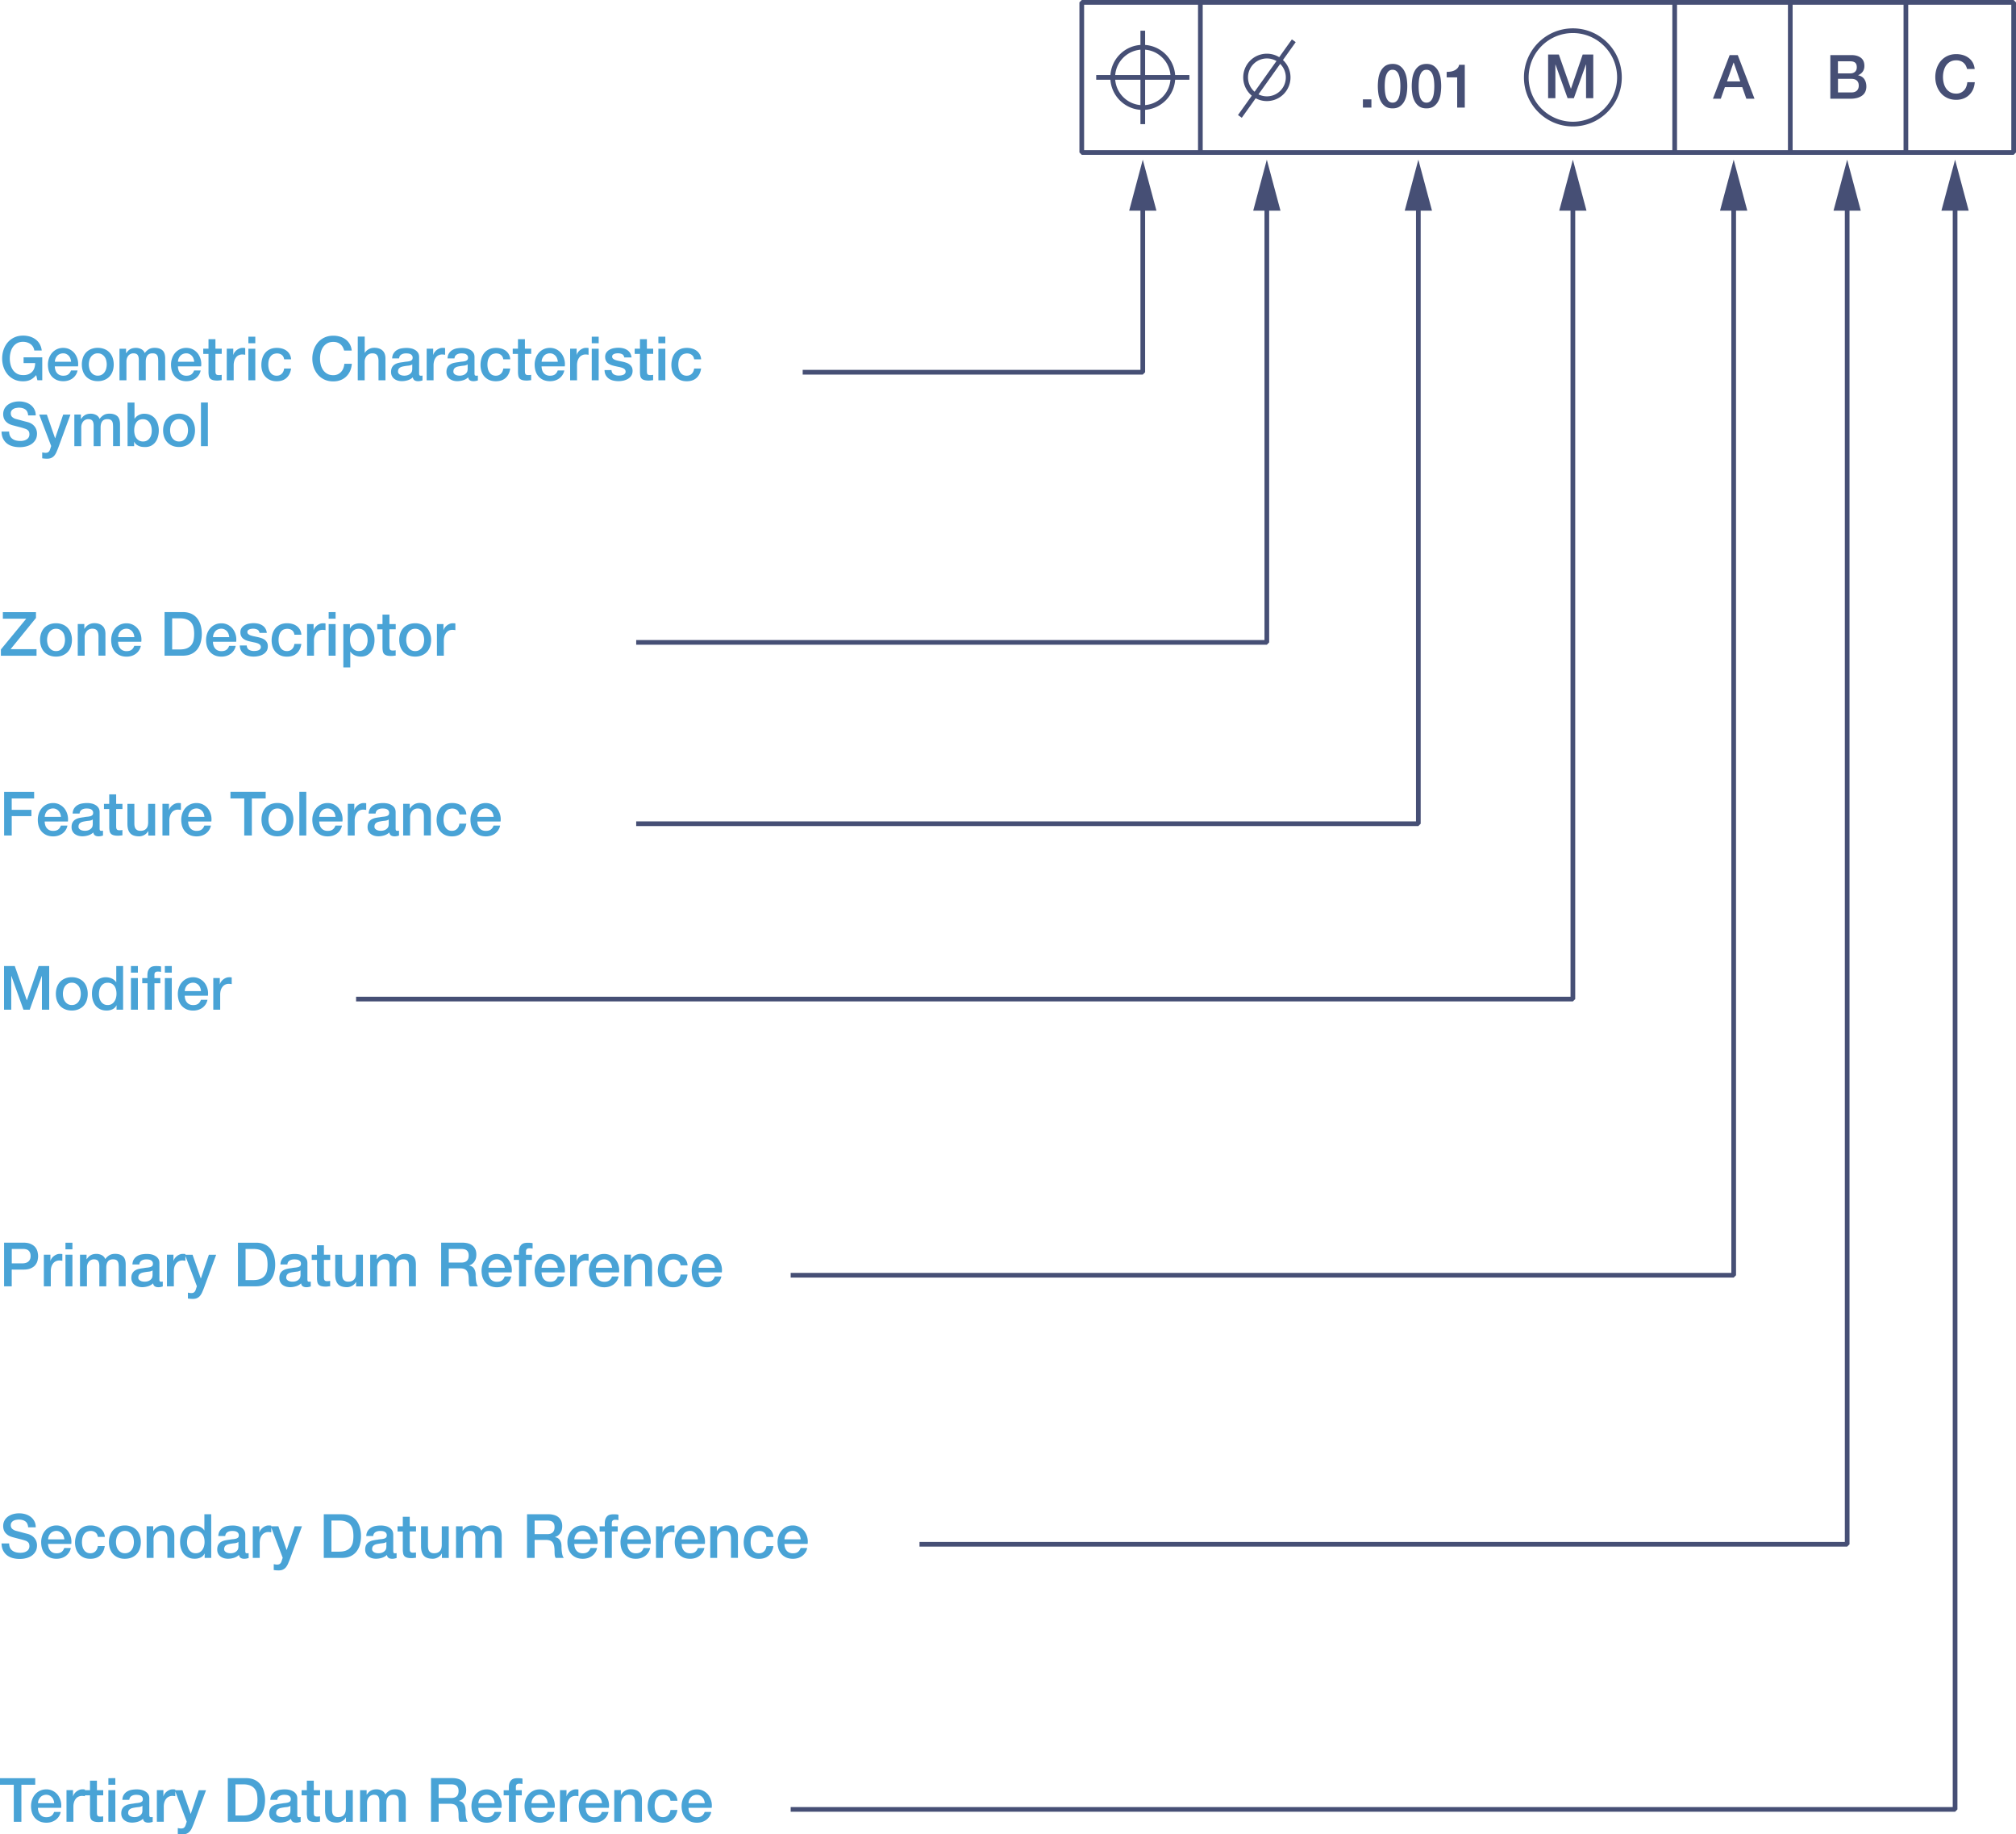 <svg width="410" height="373" viewBox="0 0 410 373" fill="none" xmlns="http://www.w3.org/2000/svg"><path d="M409.523 31.005v-.478H220.479V.957h188.567v30.048h.477v-.478.478H410V.478L409.523 0h-189.52l-.477.478v30.527l.477.478h189.52l.477-.478h-.477z" fill="#464F75"/><path d="M243.646.478v30.527h.954V.478m95.509 0v30.527h.954V.478m22.556 0v30.527h.954V.478m22.556 0v30.527h.954V.478M238.534 15.737h-.477a5.624 5.624 0 01-1.65 3.996 5.614 5.614 0 01-3.986 1.654 5.597 5.597 0 01-3.987-1.654 5.641 5.641 0 01-1.65-3.996c0-1.568.629-2.973 1.65-3.996a5.615 5.615 0 013.987-1.654c1.564 0 2.966.63 3.986 1.654a5.641 5.641 0 011.65 3.996h.954c0-3.652-2.957-6.616-6.6-6.616s-6.6 2.964-6.6 6.616c0 3.652 2.957 6.616 6.6 6.616s6.6-2.964 6.6-6.616h-.477zm23.443 0h-.477c0 1.07-.429 2.027-1.125 2.725a3.83 3.83 0 01-2.718 1.128 3.813 3.813 0 01-2.718-1.128 3.846 3.846 0 01-1.126-2.725 3.83 3.83 0 011.126-2.725 3.83 3.83 0 012.718-1.128 3.85 3.85 0 013.843 3.853h.954a4.811 4.811 0 00-4.807-4.819 4.811 4.811 0 00-4.807 4.819 4.811 4.811 0 004.807 4.819 4.81 4.81 0 004.807-4.819h-.477zm67.374 0h-.477a9.021 9.021 0 01-2.633 6.377 8.939 8.939 0 01-6.361 2.639 8.981 8.981 0 01-6.362-2.64 8.983 8.983 0 01-2.632-6.376 9.024 9.024 0 012.632-6.377 8.941 8.941 0 016.362-2.639 8.979 8.979 0 016.361 2.639 8.983 8.983 0 012.633 6.377h.954c0-5.507-4.455-9.972-9.948-9.972-5.494 0-9.948 4.465-9.948 9.972s4.454 9.972 9.948 9.972c5.493 0 9.948-4.465 9.948-9.972h-.477z" fill="#464F75"/><path d="M262.731 8.012l-10.959 15.383.773.554 10.968-15.383M163.245 76.17h69.166l.477-.478V40.939h-.954v34.275h-68.689v.956z" fill="#464F75"/><path d="M235.186 42.832l-2.775-10.364-2.766 10.364h5.541zm-105.8 88.274h128.252l.476-.478V40.939h-.953v89.211H129.386v.956z" fill="#464F75"/><path d="M260.413 42.832l-2.775-10.364-2.766 10.364h5.541zM129.386 167.981h159.067l.477-.478V40.939h-.953v126.086H129.386v.956z" fill="#464F75"/><path d="M291.229 42.832l-2.775-10.364-2.766 10.364h5.541zM72.418 203.633H319.88l.477-.478V40.939h-.954v161.738H72.418v.956z" fill="#464F75"/><path d="M322.646 42.832l-2.766-10.364-2.776 10.364h5.542zm-161.843 216.96h191.781l.477-.478V40.939h-.954v217.897H160.803v.956z" fill="#464F75"/><path d="M355.35 42.832l-2.766-10.364-2.775 10.364h5.541zM187.003 314.498h188.662l.477-.478V40.939h-.954v272.603H187.003v.956z" fill="#464F75"/><path d="M378.431 42.832l-2.766-10.364-2.776 10.364h5.542zM160.803 368.411h236.808l.477-.478V40.939h-.954v326.516H160.803v.956z" fill="#464F75"/><path d="M400.377 42.832l-2.766-10.364-2.776 10.364h5.542z" fill="#464F75"/><path d="M142.586 73.063a2.42 2.42 0 00-.295-1.033 2.323 2.323 0 00-.639-.717 2.704 2.704 0 00-.897-.43 3.83 3.83 0 00-1.059-.143c-.524 0-.991.086-1.383.267a2.72 2.72 0 00-.982.736 3.143 3.143 0 00-.591 1.1c-.124.42-.201.87-.201 1.357 0 .469.067.909.201 1.32.133.41.334.755.601 1.052.267.296.591.525.972.697.382.172.83.258 1.336.258.829 0 1.488-.22 1.993-.669.496-.44.82-1.08.944-1.921h-1.411c-.067.468-.229.822-.506 1.08-.276.258-.61.382-1.02.382-.305 0-.563-.067-.782-.19a1.482 1.482 0 01-.525-.508 2.163 2.163 0 01-.296-.707 3.773 3.773 0 01-.095-.794c0-.487.057-.88.172-1.185.114-.306.257-.535.438-.708a1.29 1.29 0 01.573-.344c.21-.057.4-.095.581-.095.401 0 .725.105.983.306.257.2.42.506.477.898h1.411v-.01zm-8.688 4.273h1.411v-6.424h-1.411v6.424zm0-7.534h1.411v-1.338h-1.411v1.338zm-4.817 2.161h1.068v3.786c.01.268.038.497.077.708.047.21.133.382.257.516s.305.24.534.306c.229.067.525.105.897.105.152 0 .305-.01.458-.028.152-.02.305-.039.457-.048v-1.09c-.095.028-.2.038-.295.047-.096 0-.201.01-.296.01a1.01 1.01 0 01-.372-.057.362.362 0 01-.2-.172.596.596 0 01-.086-.278 4.092 4.092 0 01-.019-.382v-3.432h1.278v-1.052h-1.278v-1.931h-1.412v1.931h-1.068v1.061zm-6.133 3.308c.01.383.086.708.229.985.143.277.344.507.592.698.248.191.553.325.896.42a4.61 4.61 0 002.127.02c.343-.077.649-.192.925-.364.277-.162.506-.382.677-.65.172-.267.258-.593.258-.965 0-.316-.057-.584-.181-.794a1.69 1.69 0 00-.468-.535 2.414 2.414 0 00-.667-.335 6.718 6.718 0 00-.754-.21c-.267-.058-.524-.115-.772-.163a5.144 5.144 0 01-.668-.181 1.361 1.361 0 01-.467-.268.524.524 0 01-.181-.42c0-.144.038-.259.124-.345a.843.843 0 01.305-.2 1.65 1.65 0 01.381-.096c.134-.02.258-.029.353-.029.315 0 .591.057.839.172.248.115.401.344.468.679h1.478a2.134 2.134 0 00-.305-.918 1.974 1.974 0 00-.61-.612 2.622 2.622 0 00-.821-.344 4.39 4.39 0 00-.944-.105c-.286 0-.591.029-.916.086-.314.057-.61.162-.867.306a1.969 1.969 0 00-.649.573c-.172.24-.258.526-.258.88 0 .325.058.593.172.813.115.22.267.401.467.545.201.143.411.248.659.334.248.086.496.153.763.21.257.058.505.115.753.163s.467.115.668.182c.19.067.353.162.477.277a.64.64 0 01.2.45.608.608 0 01-.134.44.898.898 0 01-.362.257 1.932 1.932 0 01-.477.115c-.172.02-.324.029-.448.029a1.9 1.9 0 01-.983-.249c-.276-.162-.429-.459-.467-.87h-1.412v.02zm-2.603 2.065h1.411v-6.424h-1.411v6.424zm0-7.534h1.411v-1.338h-1.411v1.338zm-4.407 7.534h1.412v-3.06c0-.353.048-.668.133-.946a2.17 2.17 0 01.372-.688c.153-.191.344-.325.554-.42.209-.096.438-.144.677-.144.095 0 .2.01.305.02.105.009.2.028.305.047v-1.367l-.191-.029c-.057-.01-.171-.01-.343-.01-.219 0-.429.039-.629.125-.21.086-.391.191-.563.325a2.093 2.093 0 00-.429.45 1.291 1.291 0 00-.239.506h-.028v-1.243h-1.326v6.434h-.01zm-1.077-2.849a3.609 3.609 0 00-.096-1.396 3.549 3.549 0 00-.572-1.195 3.065 3.065 0 00-1.001-.841 2.89 2.89 0 00-1.355-.316 2.95 2.95 0 00-2.26 1.014c-.267.306-.477.67-.62 1.08a3.918 3.918 0 00-.219 1.3c0 .498.066.957.2 1.368.133.41.343.774.61 1.07.267.297.601.526.983.698.391.163.839.249 1.335.249a3.52 3.52 0 001.001-.143c.315-.096.601-.24.859-.421.257-.191.477-.42.658-.688.181-.278.315-.584.381-.937h-1.335c-.124.353-.315.621-.563.803-.248.181-.581.267-1.001.267a1.76 1.76 0 01-.773-.153 1.458 1.458 0 01-.534-.42 1.7 1.7 0 01-.315-.612 2.584 2.584 0 01-.104-.717h4.721v-.01zm-4.712-.927a1.911 1.911 0 01.487-1.214 1.47 1.47 0 01.524-.364c.21-.086.429-.133.677-.133.239 0 .458.047.649.143a1.617 1.617 0 01.82.918c.076.21.124.42.143.65h-3.3zm-5.875-1.597h1.068v3.786c.01.268.038.497.076.708.048.21.134.382.258.516s.305.24.534.306c.229.067.525.105.897.105.152 0 .305-.01.457-.028.153-.02.306-.039.458-.048v-1.09c-.095.028-.2.038-.295.047-.096 0-.201.01-.296.01a1.01 1.01 0 01-.372-.057.362.362 0 01-.2-.172.585.585 0 01-.086-.278 4.092 4.092 0 01-.019-.382v-3.432h1.278v-1.052h-1.278v-1.931h-1.412v1.931h-1.068v1.061zm-.506 1.1a2.42 2.42 0 00-.295-1.033 2.31 2.31 0 00-.639-.717 2.695 2.695 0 00-.897-.43 3.824 3.824 0 00-1.058-.143c-.525 0-.992.086-1.383.267-.391.182-.725.42-.983.736a3.136 3.136 0 00-.591 1.1c-.124.42-.2.87-.2 1.357 0 .469.066.909.2 1.32.133.41.334.755.6 1.052.268.296.592.525.974.697.381.172.829.258 1.335.258.83 0 1.488-.22 1.993-.669.496-.44.821-1.08.944-1.921h-1.411c-.067.468-.229.822-.506 1.08-.276.258-.61.382-1.02.382-.305 0-.563-.067-.782-.19a1.481 1.481 0 01-.525-.508 2.135 2.135 0 01-.295-.707 3.76 3.76 0 01-.096-.794c0-.487.058-.88.172-1.185.114-.306.257-.535.439-.708a1.28 1.28 0 01.572-.344c.21-.057.4-.095.582-.095.4 0 .725.105.982.306.258.2.42.506.477.898h1.411v-.01zm-8.679 2.113c0 .22-.057.41-.162.564a1.393 1.393 0 01-.4.382 1.723 1.723 0 01-.515.21 2.276 2.276 0 01-.925.02 1.439 1.439 0 01-.42-.134.947.947 0 01-.325-.258.569.569 0 01-.133-.402c0-.182.029-.335.095-.468a.728.728 0 01.258-.306c.105-.077.229-.144.372-.192.143-.047.286-.076.439-.105.314-.057.629-.105.944-.134.315-.028.582-.114.791-.258v1.08h-.019zm1.412-2.572c0-.344-.076-.631-.22-.86a1.7 1.7 0 00-.59-.574 2.586 2.586 0 00-.821-.325 4.37 4.37 0 00-.935-.096c-.353 0-.706.038-1.04.096a2.713 2.713 0 00-.915.344 2.096 2.096 0 00-.668.66c-.18.277-.276.621-.295 1.032h1.411c.029-.344.182-.602.44-.774.257-.163.58-.249.981-.249.144 0 .287.01.449.029.152.019.295.057.429.124a.874.874 0 01.324.268.74.74 0 01.134.45c0 .21-.048.362-.153.468a.94.94 0 01-.42.229 3.513 3.513 0 01-.61.105c-.229.02-.477.058-.734.105a9.465 9.465 0 00-.887.144 2.532 2.532 0 00-.792.306c-.238.143-.43.334-.572.583-.143.249-.22.574-.22.966 0 .315.058.592.182.831.124.24.276.43.486.584.21.153.439.267.696.344.267.076.544.114.83.114.382 0 .773-.057 1.183-.181a2.6 2.6 0 001.04-.593c.056.287.18.497.371.612.191.115.43.172.716.172l.21-.01.247-.038.239-.057.19-.057v-.985l-.2.028h-.152c-.134 0-.22-.038-.267-.114-.048-.077-.067-.201-.067-.373v-3.308zm-9.738 4.732h1.412v-3.06c0-.353.047-.668.133-.946a2.15 2.15 0 01.372-.688 1.47 1.47 0 01.553-.42 1.62 1.62 0 01.677-.144c.096 0 .2.01.306.02.105.009.2.028.305.047v-1.367l-.19-.029c-.058-.01-.173-.01-.344-.01-.22 0-.43.039-.63.125-.21.086-.39.191-.563.325a2.114 2.114 0 00-.429.45c-.124.162-.2.334-.238.506h-.029v-1.243h-1.325v6.434h-.01zm-2.938-2.16c0 .22-.057.41-.162.564a1.392 1.392 0 01-.4.382 1.724 1.724 0 01-.515.21 2.276 2.276 0 01-.925.02 1.44 1.44 0 01-.42-.134.948.948 0 01-.324-.258.569.569 0 01-.134-.402c0-.182.029-.335.096-.468a.73.73 0 01.257-.306c.105-.077.229-.144.372-.192.143-.047.286-.076.439-.105.315-.057.63-.105.944-.134.315-.028.582-.114.792-.258v1.08h-.02zm1.412-2.572c0-.344-.076-.631-.22-.86a1.7 1.7 0 00-.59-.574 2.586 2.586 0 00-.82-.325 4.37 4.37 0 00-.936-.096 6.19 6.19 0 00-1.04.096 2.713 2.713 0 00-.915.344 2.097 2.097 0 00-.667.66c-.182.277-.277.621-.296 1.032h1.412c.028-.344.18-.602.438-.774.258-.163.582-.249.983-.249.143 0 .286.01.448.029.152.019.295.057.43.124a.874.874 0 01.323.268.739.739 0 01.134.45c0 .21-.048.362-.153.468a.94.94 0 01-.42.229 3.513 3.513 0 01-.61.105 7.53 7.53 0 00-.734.105c-.296.039-.592.077-.887.144a2.532 2.532 0 00-.792.306 1.592 1.592 0 00-.572.583c-.143.249-.22.574-.22.966 0 .315.058.592.182.831.124.24.276.43.486.584.21.153.439.267.697.344.267.076.543.114.83.114.38 0 .772-.057 1.182-.181a2.6 2.6 0 001.04-.593c.057.287.18.497.371.612.191.115.43.172.716.172l.21-.01.248-.038.238-.057.19-.057v-.985l-.2.028h-.152c-.134 0-.22-.038-.267-.114-.048-.077-.067-.201-.067-.373v-3.308zm-12.485 4.732h1.412V73.55c0-.23.038-.449.114-.66a1.81 1.81 0 01.315-.544 1.42 1.42 0 01.487-.364c.19-.086.4-.133.648-.133.42 0 .735.114.925.344.2.23.305.593.325 1.1v4.034h1.411V72.91c0-.727-.2-1.272-.61-1.645-.4-.363-.964-.545-1.66-.545-.42 0-.801.096-1.144.297-.344.19-.601.44-.773.726h-.028v-3.298h-1.412v8.891h-.01zm-1.22-6.052a3.409 3.409 0 00-.382-1.28 3.098 3.098 0 00-.81-.947 3.62 3.62 0 00-1.164-.593 4.782 4.782 0 00-1.402-.2c-.658 0-1.25.124-1.784.372a4.002 4.002 0 00-1.335 1.004 4.62 4.62 0 00-.84 1.482 5.535 5.535 0 00-.295 1.788c0 .64.095 1.233.296 1.797.19.564.477 1.052.839 1.482.362.43.81.755 1.335 1.004.525.239 1.116.363 1.784.363.534 0 1.03-.086 1.478-.258.448-.172.84-.42 1.164-.736a3.58 3.58 0 00.791-1.138c.191-.44.306-.927.344-1.453h-1.517a3.506 3.506 0 01-.21.908 2.21 2.21 0 01-.448.736c-.19.21-.42.373-.687.498a2.146 2.146 0 01-.915.181c-.468 0-.878-.095-1.221-.287a2.482 2.482 0 01-.84-.764 3.319 3.319 0 01-.476-1.09 4.93 4.93 0 01-.153-1.243c0-.42.048-.842.153-1.243.105-.402.257-.765.477-1.09.219-.316.496-.574.839-.765.343-.191.753-.287 1.22-.287.325 0 .602.038.85.134.248.086.457.21.639.363.18.163.334.345.448.555.114.22.21.45.277.707h1.545zM59.2 73.063a2.428 2.428 0 00-.296-1.033 2.306 2.306 0 00-.64-.717 2.695 2.695 0 00-.896-.43 3.827 3.827 0 00-1.058-.143c-.525 0-.992.086-1.383.267-.391.182-.725.42-.983.736a3.134 3.134 0 00-.591 1.1c-.124.42-.2.87-.2 1.357 0 .469.066.909.2 1.32.133.41.334.755.6 1.052.268.296.592.525.974.697.381.172.83.258 1.335.258.83 0 1.488-.22 1.993-.669.496-.44.82-1.08.944-1.921h-1.411c-.067.468-.229.822-.505 1.08-.277.258-.61.382-1.021.382-.305 0-.563-.067-.782-.19a1.483 1.483 0 01-.525-.508 2.135 2.135 0 01-.295-.707 3.754 3.754 0 01-.096-.794c0-.487.057-.88.172-1.185.114-.306.258-.535.439-.708.171-.172.362-.286.572-.344.21-.057.4-.095.582-.095.4 0 .725.105.982.306.258.2.42.506.477.898H59.2v-.01zm-8.69 4.273h1.412v-6.424h-1.411v6.424zm0-7.534h1.412v-1.338h-1.411v1.338zm-4.396 7.534h1.412v-3.06c0-.353.047-.668.133-.946a2.17 2.17 0 01.372-.688 1.47 1.47 0 01.553-.42 1.62 1.62 0 01.677-.144c.096 0 .2.01.306.02.105.009.2.028.305.047v-1.367l-.2-.029c-.058-.01-.172-.01-.344-.01-.22 0-.429.039-.63.125a2.34 2.34 0 00-.562.325 2.112 2.112 0 00-.43.45c-.123.162-.2.334-.238.506h-.028v-1.243h-1.326v6.434zm-4.778-5.373h1.068v3.786c.01.268.038.497.076.708.048.21.134.382.258.516s.305.24.534.306c.229.067.524.105.896.105.153 0 .306-.01.458-.028.153-.02.305-.039.458-.048v-1.09c-.095.028-.2.038-.296.047-.095 0-.2.01-.295.01-.153 0-.277-.019-.372-.057a.362.362 0 01-.2-.172.594.594 0 01-.086-.278 4.23 4.23 0 01-.02-.382v-3.432h1.279v-1.052h-1.279v-1.931h-1.411v1.931h-1.068v1.061zm-.43 2.524a3.605 3.605 0 00-.095-1.396 3.559 3.559 0 00-.572-1.195 3.063 3.063 0 00-1.002-.841c-.4-.21-.858-.316-1.354-.316a2.96 2.96 0 00-1.287.278c-.382.181-.706.43-.973.736s-.477.67-.62 1.08a3.92 3.92 0 00-.22 1.3c0 .498.067.957.2 1.368.134.41.344.774.611 1.07.267.297.601.526.983.698.39.163.839.249 1.335.249.343 0 .677-.048 1.001-.143.315-.096.601-.24.859-.421.257-.191.476-.42.658-.688a2.59 2.59 0 00.381-.937h-1.335c-.124.353-.315.621-.563.803-.248.181-.582.267-1.001.267a1.77 1.77 0 01-.773-.153 1.456 1.456 0 01-.534-.42 1.693 1.693 0 01-.315-.612 2.555 2.555 0 01-.105-.717h4.721v-.01zm-4.711-.927a1.905 1.905 0 01.486-1.214c.144-.153.315-.278.525-.364.21-.086.43-.133.677-.133.239 0 .458.047.649.143a1.614 1.614 0 01.82.918c.076.21.124.42.143.65h-3.3zm-11.893 3.776h1.411v-3.814c0-.268.038-.498.115-.708.076-.21.18-.382.305-.526a1.26 1.26 0 01.448-.325c.172-.076.343-.114.525-.114.429 0 .725.114.887.344.162.23.238.564.238 1.013v4.13h1.412V73.57c0-.544.105-.965.324-1.271.22-.297.563-.45 1.04-.45.276 0 .486.039.648.125a.84.84 0 01.353.354c.076.153.124.334.143.544.02.21.029.45.029.698v3.758h1.411V72.89c0-.775-.19-1.339-.563-1.664-.371-.325-.906-.497-1.583-.497-.467 0-.868.096-1.173.287a2.8 2.8 0 00-.83.784 1.48 1.48 0 00-.715-.803 2.338 2.338 0 00-1.087-.258c-.258 0-.487.028-.677.076a2.02 2.02 0 00-.944.555 3.171 3.171 0 00-.344.44h-.038v-.9h-1.335v6.425zm-5.236-1.147a1.773 1.773 0 01-.573-.526 2.093 2.093 0 01-.324-.726 3.412 3.412 0 01-.105-.823c0-.277.038-.545.105-.822.067-.277.181-.516.324-.726a1.87 1.87 0 01.573-.517 1.6 1.6 0 01.82-.2c.315 0 .591.066.82.2.229.134.42.306.572.517.153.21.258.449.325.726.066.277.104.545.104.822a3.4 3.4 0 01-.105.823 2.284 2.284 0 01-.324.726c-.152.22-.343.392-.572.526-.229.134-.505.2-.82.2a1.63 1.63 0 01-.82-.2zm2.193 1.061c.4-.172.744-.401 1.02-.698a2.92 2.92 0 00.63-1.07c.143-.412.22-.87.22-1.368 0-.487-.077-.937-.22-1.357a3 3 0 00-.63-1.071 2.855 2.855 0 00-1.02-.698 3.625 3.625 0 00-1.373-.258 3.45 3.45 0 00-1.374.258 2.98 2.98 0 00-1.02.698 3 3 0 00-.63 1.07 4.14 4.14 0 00-.219 1.358c0 .498.076.956.22 1.368a3 3 0 00.629 1.07c.276.297.62.536 1.02.698.4.172.859.258 1.374.258a3.45 3.45 0 001.373-.258zm-5.389-2.763a3.605 3.605 0 00-.095-1.396 3.557 3.557 0 00-.572-1.195 3.06 3.06 0 00-1.002-.841c-.4-.21-.858-.316-1.354-.316a2.96 2.96 0 00-1.287.278c-.382.181-.706.43-.973.736s-.477.67-.62 1.08a3.92 3.92 0 00-.22 1.3c0 .498.067.957.2 1.368.134.41.344.774.611 1.07.267.297.6.526.982.698.392.163.84.249 1.336.249.343 0 .677-.048 1.001-.143.315-.096.601-.24.858-.421a2.82 2.82 0 00.659-.688 2.59 2.59 0 00.381-.937H14.44c-.124.353-.315.621-.563.803-.248.181-.582.267-1.001.267a1.77 1.77 0 01-.773-.153 1.456 1.456 0 01-.534-.42 1.697 1.697 0 01-.315-.612 2.555 2.555 0 01-.105-.717h4.722v-.01zm-4.711-.927a1.905 1.905 0 01.486-1.214c.143-.153.315-.278.525-.364.21-.086.43-.133.677-.133.239 0 .458.047.649.143a1.614 1.614 0 01.82.918c.076.21.124.42.143.65h-3.3zm-2.594-.899H4.797v1.176h2.356c-.01.373-.067.717-.172 1.023a2.001 2.001 0 01-.476.775c-.21.21-.468.372-.773.487a2.785 2.785 0 01-1.05.153c-.466 0-.877-.096-1.22-.287a2.484 2.484 0 01-.84-.765 3.32 3.32 0 01-.476-1.09 4.93 4.93 0 01-.153-1.242c0-.421.048-.842.153-1.243.105-.402.257-.765.477-1.09.22-.316.496-.574.84-.765.342-.191.753-.287 1.22-.287.277 0 .553.038.81.115.258.076.487.181.697.335a1.901 1.901 0 01.782 1.319h1.516a3.407 3.407 0 00-.42-1.32 3.09 3.09 0 00-.839-.946 3.89 3.89 0 00-1.163-.574 4.965 4.965 0 00-1.374-.19c-.658 0-1.249.123-1.783.372a4.002 4.002 0 00-1.335 1.004c-.363.42-.64.918-.84 1.482A5.533 5.533 0 00.44 72.89c0 .64.095 1.233.295 1.797.191.564.477 1.052.84 1.482.362.42.81.755 1.335 1.004.525.239 1.116.363 1.783.363.535 0 1.011-.086 1.431-.277.41-.182.83-.507 1.24-.985l.238 1.042h.992V72.66h-.028zm32.305 18.06h1.41V81.85h-1.41v8.872zm-5.275-1.147a1.772 1.772 0 01-.572-.526 2.09 2.09 0 01-.325-.727 3.407 3.407 0 01-.105-.822c0-.277.038-.545.105-.822a2.19 2.19 0 01.325-.727c.152-.21.343-.382.572-.516.229-.134.505-.2.82-.2.315 0 .591.066.82.2.23.134.42.306.572.516.153.21.258.45.325.727.067.277.105.545.105.822 0 .277-.038.555-.105.822a2.284 2.284 0 01-.325.727c-.152.22-.343.392-.572.526-.229.134-.505.2-.82.2a1.63 1.63 0 01-.82-.2zm2.193 1.061a2.976 2.976 0 001.021-.698c.277-.296.486-.65.63-1.07.142-.412.219-.87.219-1.368 0-.487-.077-.937-.22-1.358a2.999 2.999 0 00-.629-1.07 2.857 2.857 0 00-1.02-.698 3.626 3.626 0 00-1.374-.258 3.45 3.45 0 00-1.373.258c-.4.172-.744.401-1.02.698a3 3 0 00-.63 1.07 4.14 4.14 0 00-.22 1.358c0 .497.077.956.22 1.367a3 3 0 00.63 1.071c.276.297.62.535 1.02.698.4.172.858.258 1.373.258a3.45 3.45 0 001.373-.258zm-7.01-2.294a1.872 1.872 0 01-.314.717c-.143.21-.325.382-.554.516-.219.134-.495.2-.82.2-.286 0-.543-.057-.763-.171a1.778 1.778 0 01-.563-.469 1.94 1.94 0 01-.352-.717 3.36 3.36 0 01-.115-.899c0-.688.153-1.243.448-1.654.306-.41.754-.621 1.345-.621a1.6 1.6 0 01.773.191c.22.124.41.296.553.507.152.21.257.45.334.726.076.278.114.555.114.842.01.287-.019.564-.086.832zm-4.835 2.38h1.335v-.88h.029a1.5 1.5 0 00.4.526 2.361 2.361 0 001.173.497c.22.03.44.039.649.039a2.65 2.65 0 001.23-.278c.344-.19.64-.44.859-.745.229-.316.4-.67.505-1.071.115-.402.172-.822.172-1.252a4.33 4.33 0 00-.19-1.33 3.265 3.265 0 00-.554-1.09 2.629 2.629 0 00-.935-.736c-.372-.181-.82-.267-1.316-.267-.181 0-.362.019-.553.067a2.781 2.781 0 00-.534.2 2.231 2.231 0 00-.468.316 2.165 2.165 0 00-.362.42h-.029v-3.279h-1.411v8.863zm-10.825 0h1.411v-3.815c0-.267.038-.497.115-.707.076-.21.18-.382.305-.526a1.26 1.26 0 01.448-.325c.172-.076.344-.115.525-.115.429 0 .725.115.887.344.162.23.238.564.238 1.014v4.13h1.412v-3.767c0-.545.105-.965.324-1.271.22-.297.563-.45 1.04-.45.276 0 .486.038.648.125a.84.84 0 01.353.353c.076.153.124.335.143.545.02.21.029.45.029.698v3.758h1.411v-4.437c0-.774-.19-1.338-.562-1.663-.372-.325-.906-.497-1.584-.497-.467 0-.868.095-1.173.287-.315.19-.591.449-.83.784a1.48 1.48 0 00-.715-.804 2.338 2.338 0 00-1.087-.258c-.258 0-.487.029-.677.077a2.02 2.02 0 00-.944.555 3.184 3.184 0 00-.344.439h-.038v-.899h-1.335v6.425zm-4.712-.029l-.162.498a2.376 2.376 0 01-.133.372.93.93 0 01-.182.278.777.777 0 01-.267.181 1.247 1.247 0 01-.41.058c-.114 0-.229-.01-.334-.029-.105-.02-.22-.029-.334-.048v1.195c.325.048.649.077.983.077.372 0 .677-.058.915-.182a1.76 1.76 0 00.601-.487 3.12 3.12 0 00.41-.698c.115-.268.23-.545.344-.832l2.49-6.77h-1.48l-1.62 4.8h-.03l-1.668-4.8H7.974l2.432 6.387zM.316 87.767c.009.545.114 1.023.305 1.424.2.402.467.727.791.985.325.258.716.45 1.164.574.448.124.925.181 1.43.181.44 0 .868-.047 1.288-.153.42-.105.801-.267 1.125-.487.325-.22.601-.516.802-.86.2-.345.305-.775.305-1.272 0-.23-.038-.46-.105-.698a2.127 2.127 0 00-.324-.66 2.452 2.452 0 00-.544-.545 2.919 2.919 0 00-.753-.373 10.077 10.077 0 00-.573-.153 33.995 33.995 0 01-.82-.22 32.65 32.65 0 00-.763-.2c-.229-.067-.362-.096-.391-.105a1.869 1.869 0 01-.763-.402c-.19-.172-.296-.43-.296-.746 0-.22.048-.41.153-.554a1.15 1.15 0 01.391-.354c.153-.086.334-.153.525-.182.19-.028.372-.067.553-.067.534 0 .982.115 1.325.354.344.24.544.64.582 1.214h1.545c0-.468-.095-.87-.276-1.223a2.66 2.66 0 00-.735-.89 3.273 3.273 0 00-1.077-.544 4.496 4.496 0 00-1.307-.182c-.4 0-.792.048-1.173.153a3.447 3.447 0 00-1.04.478c-.305.22-.553.487-.734.813a2.357 2.357 0 00-.277 1.156c0 .23.029.46.096.689.057.22.171.44.314.63.153.202.353.383.601.546.248.162.572.287.944.392.61.162 1.126.296 1.546.401.42.115.782.23 1.096.344.182.067.353.182.506.345.152.162.229.41.229.755 0 .162-.029.325-.096.487a1.073 1.073 0 01-.324.43 1.76 1.76 0 01-.582.307 2.85 2.85 0 01-.868.114 3.62 3.62 0 01-.877-.105 2.054 2.054 0 01-.715-.334 1.55 1.55 0 01-.487-.593c-.114-.24-.171-.526-.171-.87H.315zm88.536 45.566h1.412v-3.059c0-.354.047-.669.133-.947a2.17 2.17 0 01.372-.688 1.49 1.49 0 01.553-.421c.21-.095.44-.143.678-.143.095 0 .2.009.305.019.105.01.2.029.305.048v-1.367l-.19-.029c-.058-.01-.172-.01-.344-.01-.22 0-.43.039-.63.125a2.33 2.33 0 00-.562.325 2.127 2.127 0 00-.43.449c-.123.163-.2.335-.238.507h-.029v-1.243h-1.325v6.434h-.01zm-5.236-1.137a1.774 1.774 0 01-.572-.526 2.096 2.096 0 01-.324-.727 3.409 3.409 0 01-.105-.822c0-.277.038-.545.105-.822.066-.278.18-.517.324-.727a1.86 1.86 0 01.572-.516c.229-.134.506-.201.82-.201a1.6 1.6 0 01.82.201c.23.134.42.306.573.516.152.21.257.449.324.727.067.277.105.545.105.822 0 .277-.038.554-.105.822a2.29 2.29 0 01-.324.727c-.153.22-.344.392-.572.526-.23.133-.506.2-.82.2a1.61 1.61 0 01-.82-.2zm2.194 1.061c.4-.172.744-.402 1.02-.698.277-.297.487-.65.63-1.071.143-.411.22-.87.22-1.367a4.18 4.18 0 00-.22-1.358 3.007 3.007 0 00-.63-1.071 2.852 2.852 0 00-1.02-.697 3.617 3.617 0 00-1.374-.259c-.515 0-.973.086-1.373.259-.4.172-.744.401-1.02.697-.277.297-.487.66-.63 1.071-.143.411-.22.87-.22 1.358 0 .497.077.956.22 1.367.143.411.353.774.63 1.071.276.296.62.535 1.02.698.4.172.858.258 1.373.258s.964-.086 1.374-.258zm-9.09-5.287h1.069v3.786c.01.267.038.497.076.707.048.211.134.383.258.516.123.134.305.24.534.306.228.067.524.106.896.106.153 0 .305-.01.458-.029.153-.019.305-.038.458-.048v-1.09c-.096.029-.2.038-.296.048-.095 0-.2.01-.296.01-.152 0-.276-.02-.372-.058a.36.36 0 01-.2-.172.59.59 0 01-.086-.277 4.23 4.23 0 01-.019-.383v-3.432h1.278v-1.052H79.2v-1.931h-1.41v1.931h-1.07v1.062zm-2.05 2.983a1.882 1.882 0 01-.315.717 1.69 1.69 0 01-.553.516c-.22.134-.496.201-.82.201a1.64 1.64 0 01-.763-.172 1.788 1.788 0 01-.563-.469 1.945 1.945 0 01-.353-.717 3.36 3.36 0 01-.114-.899c0-.688.152-1.242.448-1.654.305-.411.753-.621 1.345-.621.286 0 .543.067.772.191.22.124.41.297.553.507.153.21.258.449.334.727.077.277.115.554.115.841.01.287-.02.564-.086.832zm-4.845 4.761h1.411v-3.203h.029c.105.172.238.325.4.449.163.125.334.239.525.316.19.086.391.143.591.182.21.038.41.057.62.057.468 0 .878-.096 1.23-.277.344-.192.64-.44.86-.746.228-.316.4-.669.505-1.071a4.56 4.56 0 00.171-1.252 4.32 4.32 0 00-.19-1.329 3.261 3.261 0 00-.554-1.09 2.614 2.614 0 00-.934-.736c-.372-.182-.82-.268-1.317-.268-.41 0-.8.076-1.154.239-.353.163-.63.43-.83.803h-.028v-.87h-1.335v8.796zm-2.986-2.381h1.412v-6.425H66.84v6.425zm0-7.524h1.412v-1.338H66.84v1.338zm-4.396 7.524h1.411v-3.059a3.2 3.2 0 01.134-.947 2.15 2.15 0 01.372-.688 1.48 1.48 0 01.553-.421c.21-.095.439-.143.677-.143.096 0 .2.009.305.019.105.01.2.029.306.048v-1.367l-.191-.029c-.058-.01-.172-.01-.344-.01-.219 0-.429.039-.63.125a2.35 2.35 0 00-.562.325 2.132 2.132 0 00-.429.449 1.3 1.3 0 00-.238.507h-.029v-1.243h-1.326v6.434h-.01zm-1.154-4.273a2.428 2.428 0 00-.296-1.033 2.301 2.301 0 00-.639-.717 2.686 2.686 0 00-.896-.43 3.813 3.813 0 00-1.06-.144c-.524 0-.991.086-1.382.268a2.727 2.727 0 00-.983.736 3.138 3.138 0 00-.59 1.1c-.125.42-.201.87-.201 1.357 0 .469.067.909.2 1.32.134.411.334.755.601 1.051.267.297.591.526.973.698.381.172.83.258 1.335.258.83 0 1.488-.219 1.993-.669.496-.44.82-1.08.945-1.921h-1.412c-.067.468-.229.822-.505 1.08-.277.258-.61.382-1.02.382-.306 0-.564-.067-.783-.191a1.475 1.475 0 01-.525-.507 2.126 2.126 0 01-.295-.707 3.764 3.764 0 01-.096-.794c0-.487.058-.879.172-1.185.115-.306.258-.536.439-.708.171-.172.362-.286.572-.344.21-.057.4-.095.582-.095.4 0 .725.105.982.305.258.201.42.507.477.899h1.412v-.009zm-12.523 2.218c.01.382.086.707.229.984.143.278.343.507.591.698.248.192.553.325.897.421a4.6 4.6 0 002.127.019 2.92 2.92 0 00.925-.363c.276-.163.505-.383.677-.65.171-.268.257-.593.257-.966 0-.315-.057-.583-.18-.793a1.7 1.7 0 00-.468-.536 2.44 2.44 0 00-.668-.334 6.918 6.918 0 00-.753-.211c-.267-.057-.525-.115-.773-.162a5.166 5.166 0 01-.668-.182 1.355 1.355 0 01-.467-.268.523.523 0 01-.181-.42c0-.144.038-.258.124-.345a.851.851 0 01.305-.2c.124-.048.248-.077.382-.096.133-.019.257-.029.353-.029.314 0 .59.058.839.173.248.114.4.344.467.678h1.479a2.14 2.14 0 00-.306-.918 1.968 1.968 0 00-.61-.611 2.62 2.62 0 00-.82-.345 4.392 4.392 0 00-.944-.105c-.287 0-.592.029-.916.086-.315.058-.61.163-.868.306a1.977 1.977 0 00-.649.574c-.171.239-.257.526-.257.879 0 .326.057.593.172.813.114.22.267.402.467.545.2.143.41.249.658.335.248.086.496.153.763.21.258.057.505.115.753.163.248.047.468.114.668.181.19.067.353.163.477.277a.64.64 0 01.2.45.61.61 0 01-.133.44.913.913 0 01-.363.258 1.943 1.943 0 01-.477.114c-.171.02-.324.029-.448.029-.381 0-.706-.086-.982-.248-.277-.163-.43-.459-.468-.87h-1.411v.019zm-.734-.784a3.605 3.605 0 00-.096-1.396 3.56 3.56 0 00-.572-1.195 3.075 3.075 0 00-1.002-.842 2.89 2.89 0 00-1.354-.315c-.477 0-.906.096-1.288.277-.381.182-.705.43-.972.736s-.477.67-.62 1.081c-.143.411-.22.841-.22 1.3 0 .497.067.956.2 1.367.134.411.344.775.611 1.071.267.296.601.526.983.698.39.162.839.248 1.335.248.343 0 .677-.047 1.001-.143a3 3 0 00.859-.421c.257-.191.476-.42.658-.688a2.55 2.55 0 00.381-.937h-1.335c-.124.354-.315.622-.563.803-.248.182-.582.268-1.001.268-.296 0-.553-.048-.773-.153a1.45 1.45 0 01-.534-.421 1.69 1.69 0 01-.315-.612 2.553 2.553 0 01-.105-.717h4.721v-.009zm-4.712-.937a1.9 1.9 0 01.486-1.214c.143-.153.315-.278.525-.364.21-.086.43-.134.677-.134.238 0 .458.048.649.144a1.62 1.62 0 01.82.918c.076.21.124.42.143.65h-3.3zm-8.307-3.824h1.526c.6 0 1.097.076 1.478.239.382.162.687.382.906.669.22.287.372.621.448 1.004.077.382.115.803.115 1.252 0 .449-.038.861-.115 1.253a2.4 2.4 0 01-.448 1.003c-.22.287-.524.507-.906.67-.381.162-.877.239-1.478.239h-1.526v-6.329zm-1.545 7.6h3.672c.677 0 1.268-.114 1.764-.344a3.232 3.232 0 001.211-.946 4.01 4.01 0 00.697-1.415 6.376 6.376 0 00.229-1.731 6.37 6.37 0 00-.23-1.73 4.262 4.262 0 00-.696-1.415 3.234 3.234 0 00-1.21-.947c-.497-.229-1.088-.344-1.765-.344h-3.672v8.872zm-4.731-2.839a3.603 3.603 0 00-.095-1.396 3.56 3.56 0 00-.573-1.195 3.074 3.074 0 00-1.001-.842 2.89 2.89 0 00-1.354-.315c-.477 0-.906.096-1.288.277a2.99 2.99 0 00-.973.736 3.27 3.27 0 00-.62 1.081c-.143.411-.22.841-.22 1.3 0 .497.068.956.201 1.367.134.411.344.775.61 1.071.268.296.602.526.983.698.391.162.84.248 1.335.248.344 0 .677-.047 1.002-.143.314-.096.6-.239.858-.421.258-.191.477-.42.658-.688a2.56 2.56 0 00.382-.937h-1.336c-.124.354-.314.622-.562.803-.248.182-.582.268-1.002.268a1.77 1.77 0 01-.772-.153 1.452 1.452 0 01-.534-.421 1.69 1.69 0 01-.315-.612 2.55 2.55 0 01-.105-.717h4.721v-.009zm-4.711-.937a1.897 1.897 0 01.486-1.214 1.48 1.48 0 01.524-.364c.21-.086.43-.134.678-.134.238 0 .457.048.648.144.191.095.363.22.496.373a1.7 1.7 0 01.324.545c.077.21.124.42.144.65h-3.3zm-8.222 3.776h1.412v-3.786c0-.229.038-.449.114-.659a1.78 1.78 0 01.315-.545c.133-.153.296-.278.486-.364.191-.086.4-.134.649-.134.42 0 .734.115.925.345.2.229.305.592.324 1.099v4.035h1.412v-4.417c0-.727-.2-1.272-.61-1.645-.401-.363-.964-.545-1.66-.545-.42 0-.81.105-1.154.306a2.37 2.37 0 00-.84.842l-.028-.029v-.947h-1.335v6.444h-.01zm-5.226-1.137a1.774 1.774 0 01-.573-.526 2.097 2.097 0 01-.324-.727 3.41 3.41 0 01-.105-.822c0-.277.038-.545.105-.822.067-.278.181-.517.324-.727a1.86 1.86 0 01.573-.516c.229-.134.505-.201.82-.201.315 0 .591.067.82.201.229.134.42.306.572.516.153.21.258.449.325.727.066.277.104.545.104.822 0 .277-.038.554-.104.822a2.292 2.292 0 01-.325.727c-.152.22-.343.392-.572.526-.229.133-.505.2-.82.2-.315 0-.591-.067-.82-.2zm2.184 1.061c.4-.172.744-.402 1.02-.698.277-.297.487-.65.63-1.071.143-.411.219-.87.219-1.367a4.18 4.18 0 00-.22-1.358 3.007 3.007 0 00-.629-1.071 2.853 2.853 0 00-1.02-.697 3.617 3.617 0 00-1.374-.259c-.515 0-.973.086-1.373.259-.4.172-.744.401-1.02.697-.277.297-.487.66-.63 1.071-.143.411-.22.87-.22 1.358 0 .497.077.956.22 1.367.143.411.353.774.63 1.071.276.296.62.535 1.02.698.4.172.858.258 1.373.258s.973-.086 1.374-.258zm-12.18-7.448h4.76l-5.16 6.262v1.272H7.43v-1.339H2.156l5.16-6.348v-1.185H.582v1.338zm101.222 41.235a3.61 3.61 0 00-.096-1.396 3.55 3.55 0 00-.572-1.195 3.063 3.063 0 00-1.001-.841c-.4-.21-.859-.316-1.355-.316a2.95 2.95 0 00-2.26 1.014 3.263 3.263 0 00-.62 1.08 3.92 3.92 0 00-.22 1.3c0 .498.067.957.201 1.368.133.411.343.774.61 1.07.267.297.601.526.983.698.39.163.84.249 1.335.249.343 0 .677-.048 1.002-.143.314-.096.6-.239.858-.421.257-.191.477-.421.658-.688.181-.278.315-.584.381-.937h-1.335c-.124.353-.315.621-.563.803-.248.181-.581.267-1.001.267-.296 0-.553-.047-.772-.153a1.458 1.458 0 01-.535-.42 1.698 1.698 0 01-.314-.612 2.564 2.564 0 01-.105-.717h4.721v-.01zm-4.712-.937a1.904 1.904 0 01.487-1.214 1.47 1.47 0 01.524-.363c.21-.086.43-.134.677-.134.239 0 .458.048.649.143a1.62 1.62 0 01.82.918c.076.21.124.421.143.65h-3.3zm-2.25-.497a2.423 2.423 0 00-.296-1.032 2.301 2.301 0 00-.64-.717 2.688 2.688 0 00-.896-.431 3.85 3.85 0 00-1.059-.143c-.524 0-.991.086-1.382.268-.392.181-.725.42-.983.736a3.133 3.133 0 00-.591 1.099c-.124.421-.2.87-.2 1.358 0 .468.066.908.2 1.319.133.411.334.756.6 1.052.268.296.592.526.974.698.381.172.83.258 1.335.258.83 0 1.488-.22 1.993-.669.496-.44.82-1.081.944-1.922H93.43c-.067.468-.23.822-.506 1.08-.276.259-.61.383-1.02.383-.305 0-.563-.067-.782-.191a1.491 1.491 0 01-.525-.507 2.134 2.134 0 01-.295-.708 3.747 3.747 0 01-.096-.793c0-.488.057-.88.172-1.186.114-.306.257-.535.439-.707.171-.172.362-.287.572-.344.21-.058.4-.096.582-.096.4 0 .724.105.982.306.257.201.42.507.477.899h1.411v-.01zm-12.857 4.283h1.411v-3.786a1.9 1.9 0 01.115-.659 1.78 1.78 0 01.315-.545c.133-.153.295-.278.486-.364.19-.086.4-.134.648-.134.42 0 .735.115.926.345.2.229.305.592.324 1.099v4.035h1.412v-4.417c0-.727-.2-1.272-.61-1.645-.401-.363-.964-.545-1.66-.545-.42 0-.811.105-1.154.306-.344.201-.63.488-.84.842l-.028-.029v-.947h-1.336v6.444h-.01zm-2.947-2.17c0 .22-.057.411-.162.564a1.406 1.406 0 01-.401.383 1.73 1.73 0 01-.515.21 2.249 2.249 0 01-.925.019 1.447 1.447 0 01-.42-.134.945.945 0 01-.324-.258.57.57 0 01-.134-.402c0-.181.029-.334.096-.468a.734.734 0 01.257-.306 1.4 1.4 0 01.372-.191c.143-.048.286-.077.439-.105.315-.058.63-.105.944-.134.315-.029.582-.115.792-.258v1.08h-.02zm1.42-2.572c0-.344-.076-.631-.219-.86a1.707 1.707 0 00-.59-.574 2.586 2.586 0 00-.821-.325 4.365 4.365 0 00-.935-.096 6.22 6.22 0 00-1.04.096 2.715 2.715 0 00-.915.344 2.103 2.103 0 00-.668.66c-.18.277-.276.621-.295 1.032h1.411c.029-.344.181-.602.439-.774.257-.162.582-.249.982-.249.143 0 .287.01.449.029.152.019.295.058.429.124a.878.878 0 01.324.268.74.74 0 01.134.449c0 .211-.048.364-.153.469a.932.932 0 01-.42.229 3.576 3.576 0 01-.61.106 7.434 7.434 0 00-.734.105 9.352 9.352 0 00-.887.143 2.544 2.544 0 00-.792.306c-.239.144-.43.335-.572.583-.143.249-.22.574-.22.966 0 .315.058.593.181.832.124.239.277.43.487.583.21.153.439.268.696.344.267.077.544.115.83.115.382 0 .773-.058 1.183-.182.41-.124.753-.325 1.04-.593.056.287.18.498.371.612.19.115.43.172.715.172l.21-.009.248-.038.239-.058.19-.057v-.985l-.2.029h-.152c-.134 0-.22-.038-.268-.115-.047-.076-.066-.201-.066-.373v-3.308zm-9.737 4.742h1.411v-3.059a3.2 3.2 0 01.134-.947 2.15 2.15 0 01.372-.688 1.48 1.48 0 01.553-.421c.21-.095.439-.143.677-.143.096 0 .2.009.306.019.104.01.2.029.305.048v-1.367l-.191-.029c-.057-.01-.172-.01-.343-.01-.22 0-.43.039-.63.125-.21.086-.39.191-.563.325a2.129 2.129 0 00-.429.449c-.124.163-.2.335-.238.507h-.029v-1.243h-1.325v6.434h-.01zm-1.078-2.849a3.606 3.606 0 00-.095-1.396 3.56 3.56 0 00-.572-1.195 3.06 3.06 0 00-1.002-.841 2.89 2.89 0 00-1.354-.316c-.477 0-.906.096-1.288.278-.381.181-.706.43-.973.736a3.263 3.263 0 00-.62 1.08 3.92 3.92 0 00-.219 1.3c0 .498.067.957.2 1.368.134.411.344.774.61 1.07.268.297.602.526.983.698.391.163.84.249 1.335.249.344 0 .678-.048 1.002-.143.315-.096.6-.239.858-.421.258-.191.477-.421.658-.688.181-.278.315-.584.382-.937h-1.335c-.124.353-.315.621-.563.803-.248.181-.582.267-1.002.267-.295 0-.553-.047-.772-.153a1.458 1.458 0 01-.534-.42 1.698 1.698 0 01-.315-.612 2.564 2.564 0 01-.105-.717h4.721v-.01zm-4.711-.937a1.904 1.904 0 01.486-1.214c.143-.153.315-.277.525-.363.21-.086.429-.134.677-.134.238 0 .458.048.648.143a1.62 1.62 0 01.82.918c.077.21.125.421.144.65h-3.3zm-4.054 3.786h1.412v-8.872h-1.412v8.872zm-5.274-1.147a1.773 1.773 0 01-.572-.526 2.093 2.093 0 01-.325-.726 3.41 3.41 0 01-.105-.823c0-.277.039-.545.105-.822a2.19 2.19 0 01.325-.726 1.85 1.85 0 01.572-.517c.229-.134.505-.201.82-.201a1.6 1.6 0 01.82.201c.23.134.42.306.573.517.152.21.257.449.324.726.067.277.105.545.105.822a3.4 3.4 0 01-.105.823 2.283 2.283 0 01-.324.726c-.153.22-.344.392-.573.526a1.604 1.604 0 01-.82.201c-.315 0-.582-.067-.82-.201zm2.194 1.061c.4-.172.743-.401 1.02-.698.277-.296.486-.65.63-1.07.143-.412.219-.87.219-1.368 0-.487-.076-.937-.22-1.357a2.999 2.999 0 00-.629-1.071 2.868 2.868 0 00-1.02-.698 3.617 3.617 0 00-1.374-.258c-.515 0-.973.086-1.373.258-.4.172-.744.402-1.02.698-.277.296-.487.66-.63 1.071-.143.411-.22.87-.22 1.357 0 .498.077.956.22 1.368.143.411.353.774.63 1.07.276.297.62.536 1.02.698.4.172.858.258 1.373.258s.973-.086 1.374-.258zm-10.93-7.447h2.804v7.533h1.545v-7.533h2.813v-1.339h-7.163v1.339zm-3.882 4.684a3.606 3.606 0 00-.096-1.396 3.56 3.56 0 00-.572-1.195 3.059 3.059 0 00-1.001-.841c-.4-.21-.859-.316-1.355-.316a2.95 2.95 0 00-1.287.278 2.97 2.97 0 00-.973.736 3.264 3.264 0 00-.62 1.08 3.92 3.92 0 00-.22 1.3c0 .498.067.957.201 1.368.133.411.343.774.61 1.07.267.297.601.526.983.698.39.163.839.249 1.335.249.343 0 .677-.048 1.001-.143a3 3 0 00.859-.421c.257-.191.477-.421.658-.688.181-.278.315-.584.381-.937h-1.335c-.124.353-.315.621-.563.803-.248.181-.581.267-1.001.267a1.76 1.76 0 01-.773-.153 1.46 1.46 0 01-.534-.42 1.7 1.7 0 01-.314-.612 2.56 2.56 0 01-.105-.717h4.72v-.01zm-4.712-.937a1.904 1.904 0 01.487-1.214 1.47 1.47 0 01.524-.363c.21-.086.43-.134.677-.134.239 0 .458.048.649.143a1.62 1.62 0 01.82.918c.076.21.124.421.143.65h-3.3zm-5.245 3.786h1.411v-3.059c0-.354.048-.669.134-.947.095-.277.219-.506.372-.688.152-.191.343-.325.553-.421.21-.095.438-.143.677-.143.095 0 .2.009.305.019.105.01.2.029.305.048v-1.367l-.19-.029c-.058-.01-.172-.01-.344-.01-.22 0-.429.039-.63.125a2.35 2.35 0 00-.562.325 2.127 2.127 0 00-.43.449c-.123.163-.2.335-.238.507h-.028v-1.243h-1.326v6.434h-.01zm-1.488-6.424h-1.412v3.728c0 .249-.029.478-.076.698-.057.22-.143.402-.267.555a1.254 1.254 0 01-.487.363c-.2.086-.448.134-.744.134-.39 0-.686-.115-.906-.344-.219-.23-.324-.631-.324-1.195v-3.939h-1.411v4.072c0 .842.19 1.473.562 1.893.372.421.983.631 1.832.631.352 0 .705-.095 1.049-.286.343-.192.6-.45.772-.775h.029v.899h1.392v-6.434h-.01zm-10.396 1.051h1.068v3.786c.01.268.038.497.076.708.048.21.134.382.258.516s.305.239.534.306c.229.067.524.105.896.105.153 0 .306-.009.458-.029.153-.019.305-.038.458-.047v-1.09c-.095.028-.2.038-.296.048-.095 0-.2.009-.295.009-.153 0-.277-.019-.372-.057a.367.367 0 01-.2-.172.6.6 0 01-.086-.278 4.265 4.265 0 01-.02-.382v-3.432h1.279v-1.052h-1.278v-1.931h-1.412v1.931h-1.068v1.061zm-2.299 3.203c0 .22-.057.411-.162.564a1.405 1.405 0 01-.4.383 1.73 1.73 0 01-.515.21 2.248 2.248 0 01-.925.019 1.448 1.448 0 01-.42-.134.946.946 0 01-.325-.258.57.57 0 01-.133-.402c0-.181.029-.334.095-.468a.733.733 0 01.258-.306c.105-.076.229-.143.372-.191.143-.048.286-.077.439-.105.314-.058.629-.105.944-.134.314-.029.581-.115.791-.258v1.08h-.019zm1.412-2.572c0-.344-.076-.631-.22-.86a1.707 1.707 0 00-.59-.574 2.586 2.586 0 00-.821-.325 4.365 4.365 0 00-.935-.096 6.22 6.22 0 00-1.04.096 2.715 2.715 0 00-.915.344 2.103 2.103 0 00-.668.66c-.18.277-.276.621-.295 1.032h1.411c.029-.344.181-.602.439-.774.258-.162.582-.249.982-.249.143 0 .286.01.449.029.152.019.295.058.429.124a.877.877 0 01.324.268.74.74 0 01.134.449c0 .211-.048.364-.153.469a.933.933 0 01-.42.229 3.576 3.576 0 01-.61.106 7.436 7.436 0 00-.734.105 9.352 9.352 0 00-.887.143 2.543 2.543 0 00-.792.306c-.239.144-.43.335-.572.583-.143.249-.22.574-.22.966 0 .315.058.593.182.832.123.239.276.43.486.583.21.153.439.268.696.344.267.077.544.115.83.115.381 0 .772-.058 1.183-.182.41-.124.753-.325 1.04-.593.056.287.18.498.371.612.19.115.43.172.716.172l.21-.009.247-.038.239-.058.19-.057v-.985l-.2.029h-.152c-.134 0-.22-.038-.267-.115-.048-.076-.067-.201-.067-.373v-3.308zm-6.448 1.893a3.606 3.606 0 00-.095-1.396 3.558 3.558 0 00-.572-1.195 3.06 3.06 0 00-1.002-.841 2.89 2.89 0 00-1.354-.316c-.477 0-.906.096-1.288.278a2.97 2.97 0 00-.972.736 3.263 3.263 0 00-.62 1.08 3.92 3.92 0 00-.22 1.3c0 .498.067.957.2 1.368.134.411.344.774.611 1.07.267.297.6.526.982.698.391.163.84.249 1.336.249.343 0 .677-.048 1.001-.143.315-.096.6-.239.858-.421.258-.191.477-.421.659-.688a2.59 2.59 0 00.381-.937H12.38c-.124.353-.315.621-.563.803-.248.181-.582.267-1.001.267-.296 0-.554-.047-.773-.153a1.46 1.46 0 01-.534-.42 1.698 1.698 0 01-.315-.612 2.561 2.561 0 01-.105-.717h4.721v-.01zm-4.711-.937a1.904 1.904 0 01.486-1.214c.143-.153.315-.277.525-.363.21-.086.429-.134.677-.134.238 0 .458.048.649.143a1.62 1.62 0 01.82.918c.076.21.124.421.143.65h-3.3zm-8.26 3.786h1.545v-3.939H6.39v-1.271H2.384v-2.323h4.56v-1.339H.838v8.872zm42.528 35.422h1.412v-3.059c0-.354.047-.669.133-.947a2.17 2.17 0 01.372-.688 1.49 1.49 0 01.553-.421c.21-.095.44-.143.678-.143.095 0 .2.009.305.019.105.009.2.029.305.048v-1.367l-.19-.029c-.058-.01-.172-.01-.344-.01-.22 0-.43.039-.63.125a2.33 2.33 0 00-.562.325 2.105 2.105 0 00-.43.449c-.123.163-.2.335-.238.507h-.028v-1.243h-1.326v6.434h-.01zm-1.077-2.849a3.606 3.606 0 00-.096-1.396 3.56 3.56 0 00-.572-1.195 3.059 3.059 0 00-1.002-.841 2.88 2.88 0 00-1.354-.316 2.95 2.95 0 00-1.287.278 2.97 2.97 0 00-.973.736 3.264 3.264 0 00-.62 1.08c-.143.411-.22.841-.22 1.3 0 .497.067.956.2 1.368.134.411.344.774.611 1.07.267.297.601.526.983.698.39.163.839.249 1.335.249a3.51 3.51 0 001.001-.144c.315-.095.601-.239.859-.42.257-.191.477-.421.658-.689.18-.277.314-.583.381-.937H40.86c-.124.354-.315.622-.563.804-.248.181-.582.267-1.001.267-.296 0-.553-.048-.773-.153a1.46 1.46 0 01-.534-.42 1.7 1.7 0 01-.315-.612 2.56 2.56 0 01-.105-.717h4.722v-.01zm-4.712-.927a1.91 1.91 0 01.486-1.214c.144-.153.315-.278.525-.364.21-.086.43-.134.677-.134.239 0 .458.048.649.144a1.62 1.62 0 01.82.918c.076.21.124.42.143.65h-3.3zm-4.053 3.776h1.411v-6.425h-1.411v6.425zm0-7.534h1.411v-1.338h-1.411v1.338zm-4.578 2.161h1.049v5.373h1.411v-5.373h1.202v-1.052h-1.202v-.659c0-.268.067-.44.2-.536a.813.813 0 01.487-.134c.143 0 .257.01.362.02.105.009.2.028.296.057v-1.109c-.21-.057-.534-.086-.992-.086a3.09 3.09 0 00-.668.067c-.21.048-.4.134-.562.277-.162.134-.296.335-.4.583-.106.249-.153.583-.153.985v.535h-1.05v1.052h.02zm-2.318 5.373h1.412v-6.425h-1.412v6.425zm0-7.534h1.412v-1.338h-1.412v1.338zm-6.41 3.538a2.16 2.16 0 01.306-.746 1.74 1.74 0 01.553-.535c.22-.134.506-.201.84-.201.543 0 .972.201 1.297.593.314.401.476.956.476 1.663 0 .277-.038.555-.105.822a2.28 2.28 0 01-.324.727c-.143.22-.334.392-.553.526-.22.134-.496.201-.81.201-.306 0-.573-.058-.792-.182a1.625 1.625 0 01-.553-.497 2.396 2.396 0 01-.325-.708 2.898 2.898 0 01-.105-.803c0-.296.029-.583.096-.86zm4.836-4.876h-1.411v3.279h-.029a1.63 1.63 0 00-.4-.449 2.283 2.283 0 00-.525-.316 2.626 2.626 0 00-.591-.181 3.23 3.23 0 00-.61-.058c-.344 0-.688.067-1.021.192-.334.124-.63.325-.897.602-.267.277-.467.621-.63 1.042-.162.421-.238.927-.238 1.501 0 .478.057.927.181 1.348.124.421.315.784.554 1.09.248.306.562.545.934.727.372.181.82.267 1.317.267.4 0 .791-.076 1.154-.239a1.69 1.69 0 00.83-.803h.028v.87h1.335v-8.872h.02zm-11.264 7.725a1.774 1.774 0 01-.572-.526 2.09 2.09 0 01-.324-.727 3.407 3.407 0 01-.105-.822c0-.277.038-.545.105-.822a2.21 2.21 0 01.324-.727 1.86 1.86 0 01.572-.516c.23-.134.506-.201.82-.201a1.6 1.6 0 01.82.201c.23.134.42.306.573.516.153.211.258.45.324.727.067.277.105.545.105.822 0 .277-.038.555-.105.822a2.283 2.283 0 01-.324.727c-.153.22-.343.392-.572.526a1.604 1.604 0 01-.82.201 1.58 1.58 0 01-.82-.201zm2.184 1.061a2.976 2.976 0 001.021-.698c.277-.296.486-.65.63-1.071.142-.411.219-.87.219-1.367 0-.487-.076-.937-.22-1.357a2.999 2.999 0 00-.629-1.071 2.843 2.843 0 00-1.02-.698 3.617 3.617 0 00-1.374-.258c-.515 0-.973.086-1.373.258-.4.172-.744.401-1.02.698-.277.296-.487.66-.63 1.071-.143.411-.22.87-.22 1.357 0 .497.077.956.22 1.367.143.412.353.775.63 1.071.276.297.62.536 1.02.698.4.172.858.258 1.373.258s.973-.086 1.373-.258zm-15.155.086h1.47v-6.845h.028l2.45 6.845h1.279l2.451-6.845h.029v6.845h1.478v-8.872H7.849l-2.384 6.95h-.019l-2.442-6.95H.82v8.872zm145.982 53.416a3.609 3.609 0 00-.668-2.591 3.063 3.063 0 00-1.001-.841 2.879 2.879 0 00-1.354-.316c-.477 0-.907.096-1.288.277a2.982 2.982 0 00-.973.737 3.254 3.254 0 00-.62 1.08 3.916 3.916 0 00-.219 1.3c0 .497.067.956.2 1.367.134.411.343.775.611 1.071.267.296.6.526.982.698.391.163.839.249 1.335.249.344 0 .677-.048 1.002-.144.314-.095.6-.239.858-.42.257-.192.477-.421.658-.689a2.56 2.56 0 00.382-.937h-1.336c-.124.354-.314.622-.562.803-.248.182-.582.268-1.002.268a1.77 1.77 0 01-.772-.153 1.445 1.445 0 01-.534-.421 1.68 1.68 0 01-.315-.612 2.542 2.542 0 01-.105-.717h4.721v-.009zm-4.712-.937a1.876 1.876 0 01.487-1.214 1.48 1.48 0 01.524-.364c.21-.086.43-.133.678-.133.238 0 .457.047.648.143a1.611 1.611 0 01.82.918c.077.21.124.42.143.65h-3.3zm-2.26-.497a2.436 2.436 0 00-.296-1.033 2.294 2.294 0 00-.639-.717 2.7 2.7 0 00-.896-.43 3.816 3.816 0 00-1.059-.143c-.524 0-.992.086-1.383.267a2.722 2.722 0 00-.982.736 3.131 3.131 0 00-.592 1.1c-.124.421-.2.87-.2 1.357 0 .469.067.909.2 1.32.134.411.334.755.601 1.052.267.296.592.525.973.697.382.173.83.259 1.335.259.83 0 1.488-.22 1.994-.67.496-.439.82-1.08.944-1.921h-1.412c-.066.468-.228.822-.505 1.08-.277.258-.61.382-1.021.382-.305 0-.562-.066-.782-.191a1.477 1.477 0 01-.524-.506 2.126 2.126 0 01-.296-.708 3.777 3.777 0 01-.095-.794c0-.487.057-.879.171-1.185.115-.306.258-.535.439-.708.172-.172.363-.286.572-.344.21-.057.401-.095.582-.095.401 0 .725.105.983.306.257.2.419.506.476.898h1.412v-.009zm-12.857 4.273h1.412v-3.786c0-.229.038-.449.114-.659.077-.211.182-.383.315-.545a1.42 1.42 0 01.487-.364c.19-.086.4-.133.648-.133.42 0 .735.114.925.344.201.229.305.592.325 1.099v4.035h1.411v-4.417c0-.727-.2-1.272-.61-1.645-.401-.363-.964-.545-1.66-.545-.419 0-.811.106-1.154.306a2.367 2.367 0 00-.839.842l-.029-.029v-.947h-1.335v6.444h-.01zm-1.077-2.839a3.609 3.609 0 00-.096-1.396 3.55 3.55 0 00-.572-1.195 3.063 3.063 0 00-1.001-.841 2.883 2.883 0 00-1.355-.316c-.477 0-.906.096-1.287.277a2.982 2.982 0 00-.973.737 3.254 3.254 0 00-.62 1.08 3.916 3.916 0 00-.219 1.3c0 .497.066.956.2 1.367.133.411.343.775.61 1.071.267.296.601.526.983.698.391.163.839.249 1.335.249.343 0 .677-.048 1.001-.144.315-.095.601-.239.859-.42.257-.192.477-.421.658-.689a2.54 2.54 0 00.381-.937h-1.335c-.124.354-.315.622-.563.803-.248.182-.581.268-1.001.268-.296 0-.553-.048-.773-.153a1.453 1.453 0 01-.534-.421 1.695 1.695 0 01-.315-.612 2.578 2.578 0 01-.104-.717h4.721v-.009zm-4.712-.937a1.906 1.906 0 01.487-1.214c.143-.153.314-.278.524-.364.21-.086.429-.133.677-.133.239 0 .458.047.649.143a1.623 1.623 0 01.82.918c.076.21.124.42.143.65h-3.3zm-5.246 3.776h1.412v-3.059c0-.354.048-.669.134-.947a2.15 2.15 0 01.371-.688c.153-.191.344-.325.554-.421.21-.095.438-.143.677-.143.095 0 .2.01.305.019.105.01.2.029.305.048v-1.367l-.19-.029c-.058-.009-.172-.009-.344-.009-.219 0-.429.038-.629.124-.21.086-.391.191-.563.325a2.108 2.108 0 00-.429.449 1.296 1.296 0 00-.239.507h-.028v-1.243h-1.326v6.434h-.01zm-1.077-2.839a3.609 3.609 0 00-.096-1.396 3.55 3.55 0 00-.572-1.195 3.063 3.063 0 00-1.001-.841 2.883 2.883 0 00-1.355-.316c-.477 0-.906.096-1.287.277a2.982 2.982 0 00-.973.737 3.254 3.254 0 00-.62 1.08 3.916 3.916 0 00-.219 1.3c0 .497.066.956.2 1.367.133.411.343.775.61 1.071.267.296.601.526.983.698.391.163.839.249 1.335.249.343 0 .677-.048 1.001-.144.315-.095.601-.239.859-.42.257-.192.477-.421.658-.689a2.54 2.54 0 00.381-.937h-1.335c-.124.354-.315.622-.563.803-.248.182-.581.268-1.001.268-.296 0-.553-.048-.773-.153a1.453 1.453 0 01-.534-.421 1.678 1.678 0 01-.314-.612 2.542 2.542 0 01-.105-.717h4.721v-.009zm-4.712-.937a1.906 1.906 0 01.487-1.214c.143-.153.314-.278.524-.364.21-.086.429-.133.677-.133.239 0 .458.047.649.143a1.623 1.623 0 01.82.918c.076.21.124.42.143.65h-3.3zm-5.637-1.587h1.05v5.373h1.411v-5.373h1.202v-1.052h-1.202v-.66c0-.267.067-.439.2-.535a.809.809 0 01.487-.134c.143 0 .257.01.362.019.105.01.201.029.296.058v-1.109c-.21-.058-.534-.086-.992-.086-.229 0-.448.019-.668.067-.209.047-.4.133-.562.277-.162.134-.296.334-.401.583-.105.249-.152.583-.152.985v.535h-1.05v1.052h.019zm-.448 2.524a3.609 3.609 0 00-.095-1.396 3.569 3.569 0 00-.572-1.195 3.057 3.057 0 00-1.002-.841 2.876 2.876 0 00-1.354-.316 2.97 2.97 0 00-1.288.277 2.988 2.988 0 00-.973.737 3.253 3.253 0 00-.62 1.08 3.916 3.916 0 00-.219 1.3c0 .497.067.956.2 1.367.134.411.344.775.61 1.071.268.296.602.526.983.698.391.163.839.249 1.335.249.344 0 .678-.048 1.002-.144a2.98 2.98 0 00.858-.42c.258-.192.477-.421.658-.689.182-.277.315-.583.382-.937h-1.335c-.124.354-.315.622-.563.803-.248.182-.582.268-1.002.268a1.77 1.77 0 01-.772-.153 1.454 1.454 0 01-.534-.421 1.69 1.69 0 01-.315-.612 2.553 2.553 0 01-.105-.717h4.721v-.009zm-4.711-.937a1.9 1.9 0 01.486-1.214c.143-.153.315-.278.525-.364.209-.086.429-.133.677-.133.238 0 .458.047.648.143a1.611 1.611 0 01.821.918c.076.21.124.42.143.65h-3.3zm-8.088-3.824h2.518c.2 0 .39.019.572.047.181.039.353.096.496.201.143.096.258.239.343.421.086.182.124.411.124.688 0 .469-.124.822-.381 1.061-.258.24-.63.354-1.126.354h-2.546v-2.772zm-1.545 7.6h1.545v-3.652h2.28c.352 0 .648.048.877.134.229.086.41.239.543.43.134.191.22.44.277.736.048.297.076.641.076 1.052 0 .22.01.44.029.669.019.23.086.44.2.631h1.66c-.162-.181-.286-.487-.363-.917a8.14 8.14 0 01-.114-1.425 2.52 2.52 0 00-.134-.87 1.864 1.864 0 00-.324-.564 1.225 1.225 0 00-.43-.316 1.633 1.633 0 00-.428-.124v-.029a4.44 4.44 0 00.352-.153c.163-.076.325-.2.487-.363.162-.162.315-.392.439-.669s.18-.631.18-1.052c0-.755-.247-1.338-.734-1.769-.486-.42-1.22-.631-2.193-.631H89.72v8.882zm-14.43 0h1.41v-3.814c0-.268.038-.498.114-.708.077-.21.182-.382.306-.526.124-.143.276-.248.448-.325.172-.076.343-.114.525-.114.429 0 .724.114.887.344.162.229.238.564.238 1.013v4.13h1.412v-3.767c0-.544.104-.965.324-1.271.22-.296.563-.449 1.04-.449.276 0 .486.038.648.124a.84.84 0 01.353.354c.076.153.124.334.143.545a7.9 7.9 0 01.028.697v3.758h1.412v-4.436c0-.775-.19-1.339-.563-1.664-.372-.325-.906-.497-1.583-.497-.467 0-.868.096-1.173.287a2.793 2.793 0 00-.83.784 1.478 1.478 0 00-.715-.803 2.339 2.339 0 00-1.087-.258 2.81 2.81 0 00-.678.076 1.998 1.998 0 00-.944.555 3.16 3.16 0 00-.343.439h-.038v-.898h-1.336v6.424zm-1.488-6.424H72.39v3.728c0 .249-.029.478-.076.698-.057.22-.143.402-.267.555a1.255 1.255 0 01-.487.363c-.2.086-.448.134-.744.134-.39 0-.686-.115-.906-.344-.22-.23-.324-.631-.324-1.195v-3.939h-1.412v4.072c0 .842.191 1.473.563 1.893.372.421.983.631 1.831.631.353 0 .706-.095 1.05-.286.343-.192.6-.45.772-.775h.029v.899h1.392v-6.434h-.01zm-10.406 1.061h1.068v3.786c.01.268.038.497.077.707.047.211.133.383.257.517.124.133.305.239.534.306.23.067.525.105.897.105.152 0 .305-.01.458-.029.152-.019.305-.038.457-.048v-1.09c-.095.029-.2.039-.295.048-.096 0-.2.01-.296.01a.996.996 0 01-.372-.058.359.359 0 01-.2-.172.59.59 0 01-.086-.277 4.225 4.225 0 01-.02-.382v-3.433h1.279v-1.051h-1.278v-1.932h-1.412v1.932h-1.068v1.061zm-2.298 3.203c0 .22-.058.411-.163.564a1.39 1.39 0 01-.4.382 1.734 1.734 0 01-.515.211 2.337 2.337 0 01-.925.019 1.448 1.448 0 01-.42-.134.957.957 0 01-.324-.258.57.57 0 01-.134-.402c0-.182.029-.335.096-.468a.722.722 0 01.257-.306c.105-.077.229-.144.372-.192.143-.047.286-.076.439-.105.315-.057.63-.105.944-.134.315-.028.582-.114.792-.258v1.081h-.02zm1.42-2.572c0-.344-.076-.631-.219-.861a1.695 1.695 0 00-.591-.573 2.586 2.586 0 00-.82-.325 4.365 4.365 0 00-.935-.096c-.353 0-.706.038-1.04.096a2.694 2.694 0 00-.915.344 2.083 2.083 0 00-.668.66c-.181.277-.276.621-.295 1.032h1.411c.029-.344.181-.602.439-.774.257-.163.582-.249.982-.249.143 0 .286.01.449.029.152.019.295.057.429.124a.868.868 0 01.324.268.736.736 0 01.133.449c0 .21-.047.363-.152.469a.942.942 0 01-.42.229 3.485 3.485 0 01-.61.105 7.751 7.751 0 00-.735.105c-.295.039-.59.077-.886.144a2.52 2.52 0 00-.792.306 1.59 1.59 0 00-.572.583c-.143.249-.22.574-.22.966 0 .315.057.592.181.831s.277.431.487.584c.21.153.439.267.696.344.267.076.544.114.83.114.381 0 .772-.057 1.182-.181.41-.124.754-.325 1.04-.593.057.287.181.497.372.612.19.115.43.172.715.172l.21-.01.248-.038.239-.057.19-.058v-.984l-.2.028h-.153c-.133 0-.219-.038-.267-.114-.047-.077-.066-.201-.066-.373v-3.308zm-12.58-2.868h1.527c.6 0 1.096.076 1.478.239.382.162.687.382.906.669.22.287.372.621.448 1.004.077.382.115.803.115 1.252 0 .45-.038.861-.115 1.253a2.41 2.41 0 01-.448 1.004c-.22.286-.524.506-.906.669-.381.162-.877.239-1.478.239h-1.526v-6.329zm-1.544 7.6h3.672c.677 0 1.268-.114 1.764-.344a3.232 3.232 0 001.211-.946 4.01 4.01 0 00.697-1.415 6.376 6.376 0 00.228-1.731 6.37 6.37 0 00-.229-1.73 4.262 4.262 0 00-.696-1.415 3.234 3.234 0 00-1.211-.947c-.496-.229-1.087-.344-1.764-.344h-3.672v8.872zm-8.355-.019l-.163.497a2.353 2.353 0 01-.133.373.942.942 0 01-.181.278.786.786 0 01-.267.181 1.252 1.252 0 01-.41.058c-.115 0-.23-.01-.334-.029-.105-.019-.22-.038-.334-.057v1.195c.324.047.649.076.982.076.372 0 .678-.057.916-.182.238-.124.439-.277.6-.487.163-.201.296-.44.411-.698.114-.268.229-.545.343-.832l2.49-6.769H42.48l-1.621 4.8h-.029l-1.669-4.8h-1.545l2.423 6.396zm-6.095.019h1.412v-3.059c0-.354.047-.669.133-.947a2.17 2.17 0 01.372-.688 1.49 1.49 0 01.553-.421c.21-.095.44-.143.678-.143.095 0 .2.01.305.019.105.01.2.029.305.048v-1.367l-.19-.029c-.058-.009-.172-.009-.344-.009-.22 0-.43.038-.63.124a2.33 2.33 0 00-.562.325 2.127 2.127 0 00-.43.449c-.123.163-.2.335-.238.507h-.029v-1.243h-1.325v6.434h-.01zm-2.937-2.16c0 .22-.058.411-.163.564a1.39 1.39 0 01-.4.382 1.732 1.732 0 01-.515.211 2.337 2.337 0 01-.925.019 1.448 1.448 0 01-.42-.134.957.957 0 01-.324-.258.57.57 0 01-.134-.402c0-.182.029-.335.096-.468a.721.721 0 01.257-.306c.105-.077.23-.144.372-.192.143-.047.286-.076.439-.105.315-.057.63-.105.944-.134.315-.028.582-.114.792-.258v1.081h-.02zm1.411-2.572c0-.344-.076-.631-.22-.861a1.695 1.695 0 00-.59-.573 2.586 2.586 0 00-.82-.325 4.365 4.365 0 00-.935-.096c-.353 0-.706.038-1.04.096a2.694 2.694 0 00-.916.344 2.082 2.082 0 00-.667.66c-.181.277-.277.621-.296 1.032h1.412c.028-.344.18-.602.438-.774.258-.163.582-.249.983-.249.143 0 .286.01.448.029.153.019.296.057.43.124a.868.868 0 01.323.268.736.736 0 01.134.449c0 .21-.048.363-.153.469a.942.942 0 01-.42.229 3.485 3.485 0 01-.61.105 7.745 7.745 0 00-.734.105c-.296.039-.591.077-.887.144a2.52 2.52 0 00-.792.306 1.59 1.59 0 00-.572.583c-.143.249-.22.574-.22.966 0 .315.058.592.182.831s.276.431.486.584c.21.153.44.267.697.344.267.076.543.114.83.114.38 0 .772-.057 1.182-.181.41-.124.753-.325 1.04-.593.057.287.18.497.372.612.19.115.429.172.715.172l.21-.01.248-.038.238-.057.19-.058v-.984l-.2.028h-.152c-.134 0-.22-.038-.267-.114-.048-.077-.067-.201-.067-.373v-3.308zm-16.147 4.732h1.412v-3.814c0-.268.038-.498.114-.708.076-.21.181-.382.305-.526a1.27 1.27 0 01.449-.325 1.27 1.27 0 01.524-.114c.43 0 .725.114.887.344.162.229.239.564.239 1.013v4.13h1.411v-3.767c0-.544.105-.965.324-1.271.22-.296.563-.449 1.04-.449.277 0 .486.038.649.124a.84.84 0 01.352.354c.077.153.124.334.143.545.02.21.03.449.03.697v3.758h1.41v-4.436c0-.775-.19-1.339-.562-1.664-.372-.325-.906-.497-1.583-.497-.468 0-.868.096-1.173.287a2.793 2.793 0 00-.83.784 1.477 1.477 0 00-.715-.803 2.339 2.339 0 00-1.088-.258c-.257 0-.486.028-.677.076a1.998 1.998 0 00-.944.555 3.152 3.152 0 00-.343.439h-.039v-.898h-1.335v6.424zm-2.957 0h1.412v-6.424h-1.412v6.424zm0-7.524h1.412v-1.338h-1.412v1.338zm-4.396 7.524h1.411v-3.059c0-.354.048-.669.134-.947a2.15 2.15 0 01.372-.688c.152-.191.343-.325.553-.421.21-.095.439-.143.677-.143.095 0 .2.01.305.019.105.01.2.029.306.048v-1.367l-.191-.029c-.057-.009-.172-.009-.344-.009a1.58 1.58 0 00-.63.124 2.35 2.35 0 00-.562.325 2.127 2.127 0 00-.429.449 1.31 1.31 0 00-.239.507h-.028v-1.243H8.918v6.434zm-6.524-7.6h2.299c.21 0 .4.019.581.067.182.038.344.114.487.229.143.115.248.268.334.449.085.192.124.431.124.717 0 .278-.048.517-.144.698a1.325 1.325 0 01-.371.45 1.463 1.463 0 01-.506.239 2.108 2.108 0 01-.534.076h-2.27v-2.925zm-1.555 7.6h1.545v-3.403H4.74c.63 0 1.145-.086 1.536-.268.4-.182.706-.401.915-.679.22-.277.363-.573.44-.889.075-.315.114-.612.114-.889s-.039-.574-.115-.899a2.387 2.387 0 00-.439-.898c-.219-.278-.524-.498-.915-.679-.391-.182-.906-.278-1.536-.278H.83v8.882h.01zm143.903 106.038a3.609 3.609 0 00-.096-1.396 3.55 3.55 0 00-.572-1.195 3.063 3.063 0 00-1.001-.841 2.883 2.883 0 00-1.355-.316c-.476 0-.906.096-1.287.277a2.994 2.994 0 00-.973.736c-.267.306-.477.67-.62 1.081a3.916 3.916 0 00-.219 1.3c0 .497.066.956.2 1.367.133.411.343.775.61 1.071.267.296.601.526.983.698.391.162.839.249 1.335.249.343 0 .677-.048 1.001-.144a3 3 0 00.859-.421c.257-.191.477-.42.658-.688a2.54 2.54 0 00.381-.937h-1.335c-.124.354-.315.622-.563.803-.248.182-.581.268-1.001.268-.296 0-.553-.048-.773-.153a1.453 1.453 0 01-.534-.421 1.678 1.678 0 01-.314-.612 2.542 2.542 0 01-.105-.717h4.721v-.009zm-4.712-.937a1.906 1.906 0 01.487-1.214c.143-.153.314-.278.524-.364.21-.086.429-.134.677-.134.239 0 .458.048.649.144a1.623 1.623 0 01.82.918c.076.21.124.42.143.65h-3.3zm-2.26-.497a2.436 2.436 0 00-.296-1.033 2.294 2.294 0 00-.639-.717 2.682 2.682 0 00-.896-.43 3.816 3.816 0 00-1.059-.144c-.525 0-.992.086-1.383.268a2.722 2.722 0 00-.982.736 3.131 3.131 0 00-.592 1.1c-.124.42-.2.87-.2 1.357 0 .469.067.909.2 1.32.134.411.334.755.601 1.051.267.297.592.526.973.698.382.172.83.259 1.335.259.83 0 1.488-.22 1.994-.67.496-.44.82-1.08.944-1.921h-1.412c-.066.468-.229.822-.505 1.08-.277.258-.611.382-1.021.382-.305 0-.562-.067-.782-.191a1.472 1.472 0 01-.524-.507 2.112 2.112 0 01-.296-.707 3.777 3.777 0 01-.095-.794c0-.487.057-.879.171-1.185.115-.306.258-.536.439-.708.172-.172.362-.286.572-.344.21-.057.401-.095.582-.095.401 0 .725.105.982.306.258.2.42.506.477.898h1.412v-.009zm-12.857 4.273h1.412v-3.786c0-.229.038-.449.114-.659.077-.211.181-.383.315-.545.133-.153.296-.278.486-.364.191-.086.401-.134.649-.134.42 0 .734.115.925.345.2.229.305.592.324 1.099v4.035h1.412v-4.417c0-.727-.2-1.272-.61-1.645-.401-.363-.964-.545-1.66-.545-.42 0-.811.105-1.154.306-.343.201-.63.488-.839.842l-.029-.029v-.947h-1.335v6.444h-.01zm-1.078-2.839a3.59 3.59 0 00-.095-1.396 3.569 3.569 0 00-.572-1.195 3.057 3.057 0 00-1.002-.841 2.876 2.876 0 00-1.354-.316c-.477 0-.906.096-1.287.277a2.994 2.994 0 00-.973.736c-.267.306-.477.67-.62 1.081-.143.411-.22.841-.22 1.3 0 .497.067.956.201 1.367.133.411.343.775.61 1.071.267.296.601.526.982.698.391.162.84.249 1.336.249.343 0 .677-.048 1.001-.144a3 3 0 00.859-.421c.257-.191.476-.42.658-.688.181-.277.314-.583.381-.937h-1.335c-.124.354-.315.622-.563.803-.248.182-.582.268-1.001.268-.296 0-.553-.048-.773-.153a1.453 1.453 0 01-.534-.421 1.695 1.695 0 01-.315-.612 2.579 2.579 0 01-.105-.717h4.721v-.009zm-4.711-.937a1.884 1.884 0 01.486-1.214c.143-.153.315-.278.525-.364.21-.086.429-.134.677-.134.239 0 .458.048.649.144.19.096.362.22.496.373.133.153.248.334.324.545.076.21.124.42.143.65h-3.3zm-5.246 3.776h1.412v-3.059c0-.354.048-.669.133-.947a2.17 2.17 0 01.372-.688c.153-.191.344-.325.554-.421.209-.095.438-.143.677-.143.095 0 .2.009.305.019.105.01.2.029.305.048v-1.367l-.191-.029c-.057-.01-.171-.01-.343-.01-.219 0-.429.039-.629.125-.21.086-.392.191-.563.325a2.108 2.108 0 00-.429.449 1.296 1.296 0 00-.239.507h-.028v-1.243h-1.326v6.434h-.01zm-1.077-2.839a3.609 3.609 0 00-.096-1.396 3.569 3.569 0 00-.572-1.195 3.057 3.057 0 00-1.002-.841 2.876 2.876 0 00-1.354-.316c-.477 0-.906.096-1.287.277a2.994 2.994 0 00-.973.736c-.267.306-.477.67-.62 1.081-.143.411-.22.841-.22 1.3 0 .497.067.956.201 1.367.133.411.343.775.61 1.071.267.296.601.526.983.698.391.162.839.249 1.335.249.343 0 .677-.048 1.001-.144a3 3 0 00.859-.421c.257-.191.476-.42.658-.688.181-.277.314-.583.381-.937h-1.335c-.124.354-.315.622-.563.803-.248.182-.582.268-1.001.268-.296 0-.553-.048-.773-.153a1.453 1.453 0 01-.534-.421 1.695 1.695 0 01-.315-.612 2.579 2.579 0 01-.105-.717h4.722v-.009zm-4.712-.937a1.906 1.906 0 01.486-1.214c.143-.153.315-.278.525-.364.21-.086.429-.134.677-.134.239 0 .458.048.649.144.19.096.362.22.496.373.133.153.248.334.324.545.076.21.124.42.143.65h-3.3zm-5.637-1.587h1.049v5.373h1.412v-5.373h1.202v-1.052h-1.202v-.66c0-.267.067-.439.2-.535a.809.809 0 01.487-.134c.143 0 .257.01.362.019.105.01.2.029.296.058v-1.109c-.21-.058-.534-.086-.992-.086a3.16 3.16 0 00-.668.066c-.21.048-.4.134-.562.278-.163.134-.296.334-.401.583-.105.249-.153.583-.153.985v.535h-1.049v1.052h.019zm-.448 2.524a3.609 3.609 0 00-.668-2.591 3.053 3.053 0 00-1.001-.841 2.88 2.88 0 00-1.354-.316c-.477 0-.906.096-1.288.277a2.998 2.998 0 00-.973.736c-.267.306-.477.67-.62 1.081-.143.411-.22.841-.22 1.3 0 .497.068.956.201 1.367.134.411.344.775.61 1.071.268.296.602.526.983.698.391.162.84.249 1.335.249.344 0 .677-.048 1.002-.144.314-.096.601-.239.858-.421.258-.191.477-.42.658-.688a2.56 2.56 0 00.382-.937h-1.336c-.124.354-.314.622-.562.803-.248.182-.582.268-1.002.268a1.77 1.77 0 01-.772-.153 1.452 1.452 0 01-.534-.421 1.69 1.69 0 01-.315-.612 2.55 2.55 0 01-.105-.717h4.721v-.009zm-4.712-.937a1.897 1.897 0 01.487-1.214c.143-.153.315-.278.525-.364.21-.086.429-.134.677-.134.238 0 .457.048.648.144a1.619 1.619 0 01.82.918c.077.21.124.42.143.65h-3.3zm-8.087-3.824h2.518c.2 0 .39.019.572.047.181.039.353.096.496.201.143.096.257.239.343.421.086.181.124.411.124.688 0 .469-.124.822-.381 1.061-.258.239-.63.354-1.126.354h-2.546v-2.772zm-1.545 7.6h1.545v-3.652h2.28c.352 0 .648.048.877.134.229.086.41.239.543.43.134.191.22.44.277.736a6.7 6.7 0 01.076 1.052c0 .22.01.44.029.669.019.23.086.44.2.631h1.66c-.163-.181-.287-.487-.363-.918a8.121 8.121 0 01-.114-1.424 2.52 2.52 0 00-.134-.87c-.086-.23-.2-.421-.324-.564a1.213 1.213 0 00-.43-.316 1.633 1.633 0 00-.428-.124v-.029a4.44 4.44 0 00.352-.153c.162-.076.325-.2.487-.363.162-.162.314-.392.439-.669.123-.277.18-.631.18-1.052 0-.755-.247-1.338-.734-1.769-.486-.42-1.22-.631-2.193-.631H87.66v8.882zm-14.43 0h1.41v-3.814c0-.268.039-.498.115-.708.077-.21.181-.382.306-.526a1.27 1.27 0 01.448-.325 1.27 1.27 0 01.524-.115c.43 0 .725.115.887.345.162.229.239.564.239 1.013v4.13h1.411v-3.767c0-.545.105-.965.325-1.271.219-.297.562-.45 1.04-.45.276 0 .486.039.648.125a.84.84 0 01.353.354c.076.152.124.334.143.544.019.211.028.45.028.698v3.758h1.412v-4.436c0-.775-.19-1.339-.563-1.664-.372-.325-.906-.497-1.583-.497-.467 0-.868.095-1.173.287a2.792 2.792 0 00-.83.784 1.478 1.478 0 00-.715-.803 2.327 2.327 0 00-1.088-.259 2.8 2.8 0 00-.677.077 2.026 2.026 0 00-.944.554 3.221 3.221 0 00-.343.44h-.038v-.898h-1.336v6.424zm-1.489-6.424H70.33v3.728c0 .249-.029.478-.076.698-.058.22-.144.402-.267.555a1.254 1.254 0 01-.487.363c-.2.086-.448.134-.744.134-.39 0-.686-.115-.906-.344-.22-.23-.324-.631-.324-1.195v-3.939h-1.412v4.072c0 .842.191 1.473.563 1.893.372.421.982.631 1.831.631.353 0 .706-.095 1.05-.286.343-.192.6-.45.772-.775h.029v.899h1.392v-6.434h-.01zm-10.405 1.061h1.068v3.786c.01.268.038.497.076.707a1.1 1.1 0 00.258.517c.124.133.305.239.534.306.229.066.525.105.897.105.152 0 .305-.01.457-.029.153-.019.306-.038.458-.048v-1.09a1.51 1.51 0 01-.296.048c-.095 0-.2.01-.295.01a.997.997 0 01-.372-.058.36.36 0 01-.2-.172.59.59 0 01-.086-.277 4.266 4.266 0 01-.02-.383v-3.432h1.279v-1.051h-1.278v-1.932h-1.412v1.932h-1.068v1.061zm-2.29 3.203a.985.985 0 01-.161.564 1.389 1.389 0 01-.4.382 1.704 1.704 0 01-.516.21 2.433 2.433 0 01-.505.058c-.124 0-.267-.01-.42-.038a1.448 1.448 0 01-.42-.134.958.958 0 01-.324-.258.571.571 0 01-.133-.402c0-.182.028-.335.095-.468a.721.721 0 01.258-.306c.104-.077.228-.144.371-.192a3.44 3.44 0 01.44-.105c.314-.057.629-.105.943-.134.315-.028.582-.114.792-.258v1.081h-.02zm1.413-2.572c0-.344-.077-.631-.22-.861a1.695 1.695 0 00-.591-.573 2.586 2.586 0 00-.82-.325 4.365 4.365 0 00-.935-.096c-.353 0-.706.038-1.04.096a2.694 2.694 0 00-.915.344 2.09 2.09 0 00-.668.659c-.181.278-.277.622-.296 1.033h1.412c.029-.344.181-.602.439-.774.257-.163.581-.249.982-.249.143 0 .286.01.448.029.153.019.296.057.43.124a.867.867 0 01.324.268.736.736 0 01.133.449c0 .21-.047.363-.152.469a.942.942 0 01-.42.229 3.485 3.485 0 01-.61.105 7.747 7.747 0 00-.735.105c-.295.039-.591.077-.887.144a2.52 2.52 0 00-.791.306 1.59 1.59 0 00-.573.583c-.143.248-.219.574-.219.966 0 .315.057.592.181.831s.277.431.487.584c.21.152.438.267.696.344.267.076.544.114.83.114.381 0 .772-.057 1.182-.181.41-.125.754-.325 1.04-.593.057.287.181.497.372.612.19.115.43.172.715.172l.21-.01.248-.038.239-.057.19-.058v-.984l-.2.028h-.153c-.133 0-.22-.038-.267-.114-.047-.077-.066-.201-.066-.373v-3.308zm-12.571-2.868h1.526c.6 0 1.097.076 1.478.239.382.162.687.382.906.669.22.287.372.621.449 1.004.076.382.114.803.114 1.252 0 .449-.038.861-.114 1.253a2.4 2.4 0 01-.449 1.003c-.219.287-.524.507-.906.67-.381.162-.877.239-1.478.239h-1.526v-6.329zm-1.555 7.6h3.672c.677 0 1.269-.114 1.765-.344a3.233 3.233 0 001.211-.946 4.01 4.01 0 00.696-1.415 6.376 6.376 0 00.23-1.731 6.37 6.37 0 00-.23-1.73 4.262 4.262 0 00-.696-1.415 3.235 3.235 0 00-1.211-.947c-.496-.229-1.088-.344-1.765-.344h-3.672v8.872zm-8.355-.019l-.162.497a2.363 2.363 0 01-.133.373.923.923 0 01-.181.277.773.773 0 01-.267.182 1.253 1.253 0 01-.41.057 1.9 1.9 0 01-.334-.028l-.334-.058v1.196c.324.047.648.076.982.076.372 0 .677-.057.916-.182.238-.124.438-.277.6-.487.163-.201.296-.44.41-.698.115-.268.23-.545.344-.832l2.49-6.769H40.42l-1.621 4.8h-.029l-1.669-4.8h-1.545l2.422 6.396zm-6.084.019h1.411v-3.059a3.2 3.2 0 01.134-.947c.095-.277.219-.506.372-.688a1.48 1.48 0 01.553-.421c.21-.095.439-.143.677-.143.095 0 .2.009.305.019.105.01.2.029.305.048v-1.367l-.19-.029c-.058-.01-.172-.01-.344-.01-.22 0-.429.039-.63.125a2.33 2.33 0 00-.562.325 2.129 2.129 0 00-.43.449c-.123.163-.2.335-.238.507h-.028v-1.243h-1.326v6.434h-.01zm-2.947-2.16a.985.985 0 01-.163.564 1.389 1.389 0 01-.4.382 1.704 1.704 0 01-.515.21 2.433 2.433 0 01-.506.058c-.124 0-.267-.01-.42-.038a1.448 1.448 0 01-.42-.134.958.958 0 01-.323-.258.571.571 0 01-.134-.402c0-.182.029-.335.096-.468a.722.722 0 01.257-.306c.105-.077.229-.144.372-.192a3.44 3.44 0 01.439-.105c.314-.057.63-.105.944-.134.315-.028.582-.114.791-.258v1.081h-.018zm1.42-2.572c0-.344-.076-.631-.219-.861a1.696 1.696 0 00-.591-.573 2.587 2.587 0 00-.82-.325 4.364 4.364 0 00-.935-.096c-.353 0-.706.038-1.04.096a2.685 2.685 0 00-.915.344 2.09 2.09 0 00-.668.659c-.181.278-.276.622-.295 1.033h1.411c.029-.344.181-.602.439-.774.257-.163.581-.249.982-.249.143 0 .286.01.448.029.153.019.296.057.43.124a.868.868 0 01.324.268.735.735 0 01.133.449c0 .21-.047.363-.152.469a.943.943 0 01-.42.229 3.485 3.485 0 01-.61.105 7.747 7.747 0 00-.735.105c-.295.039-.591.077-.887.144a2.52 2.52 0 00-.791.306 1.59 1.59 0 00-.572.583c-.144.248-.22.574-.22.966 0 .315.057.592.181.831s.277.431.487.584c.21.152.438.267.696.344.267.076.544.114.83.114.381 0 .772-.057 1.182-.181.41-.125.754-.325 1.04-.593.057.287.181.497.372.612.19.115.43.172.715.172l.21-.01.248-.038.238-.057.191-.058v-.984l-.2.028h-.153c-.133 0-.219-.038-.267-.114-.047-.077-.067-.201-.067-.373v-3.308zm-8.326 4.732h1.412v-6.424H22.04v6.424zm0-7.524h1.412v-1.338H22.04v1.338zm-4.807 2.161h1.068v3.786c.01.268.039.497.077.707a1.1 1.1 0 00.257.517c.124.133.306.239.535.306.228.066.524.105.896.105.153 0 .305-.01.458-.029.152-.019.305-.038.458-.048v-1.09c-.096.029-.2.039-.296.048-.095 0-.2.01-.296.01a.997.997 0 01-.372-.058.36.36 0 01-.2-.172.59.59 0 01-.086-.277 4.23 4.23 0 01-.019-.383v-3.432h1.278v-1.051h-1.278v-1.932h-1.412v1.932h-1.068v1.061zm-3.72 5.363h1.412v-3.059c0-.354.048-.669.134-.947a2.15 2.15 0 01.372-.688c.152-.191.343-.325.553-.421.21-.095.439-.143.677-.143.096 0 .2.009.305.019.105.01.2.029.306.048v-1.367l-.191-.029c-.058-.01-.172-.01-.344-.01-.219 0-.429.039-.63.125a2.35 2.35 0 00-.562.325 2.13 2.13 0 00-.429.449c-.124.163-.2.335-.238.507h-.029v-1.243h-1.326v6.434h-.01zm-1.077-2.839a3.605 3.605 0 00-.095-1.396 3.56 3.56 0 00-.573-1.195 3.059 3.059 0 00-1.001-.841 2.88 2.88 0 00-1.354-.316c-.477 0-.907.096-1.288.277a2.999 2.999 0 00-.973.736c-.267.306-.477.67-.62 1.081-.143.411-.22.841-.22 1.3 0 .497.068.956.201 1.367.134.411.343.775.61 1.071.268.296.601.526.983.698.391.162.84.249 1.335.249a3.51 3.51 0 001.002-.144c.314-.096.6-.239.858-.421.258-.191.477-.42.658-.688a2.56 2.56 0 00.382-.937h-1.336c-.124.354-.314.622-.562.803-.248.182-.582.268-1.002.268a1.77 1.77 0 01-.772-.153 1.451 1.451 0 01-.534-.421 1.69 1.69 0 01-.315-.612 2.55 2.55 0 01-.105-.717h4.721v-.009zm-4.712-.937a1.9 1.9 0 01.487-1.214 1.48 1.48 0 01.524-.364c.21-.086.43-.134.678-.134.238 0 .457.048.648.144a1.62 1.62 0 01.82.918c.077.21.124.42.143.65h-3.3zM0 362.923h2.804v7.534h1.545v-7.534h2.814v-1.338H0v1.338zm164.256-48.979a3.59 3.59 0 00-.095-1.396 3.569 3.569 0 00-.572-1.195 3.057 3.057 0 00-1.002-.841 2.876 2.876 0 00-1.354-.316c-.477 0-.906.096-1.288.277a2.989 2.989 0 00-.972.737 3.246 3.246 0 00-.62 1.08c-.143.411-.22.841-.22 1.3 0 .497.067.956.2 1.367.134.411.344.775.611 1.071.267.297.601.526.982.698.391.163.84.249 1.336.249.343 0 .677-.048 1.001-.144a2.98 2.98 0 00.858-.42c.258-.192.477-.421.658-.689.182-.277.315-.583.382-.937h-1.335c-.124.354-.315.622-.563.803-.248.182-.582.268-1.001.268-.296 0-.554-.048-.773-.153a1.453 1.453 0 01-.534-.421 1.69 1.69 0 01-.315-.611 2.555 2.555 0 01-.105-.718h4.721v-.009zm-4.711-.927a1.894 1.894 0 01.486-1.215c.143-.153.315-.277.525-.363.21-.086.429-.134.677-.134.238 0 .458.048.648.144.191.095.363.219.496.372.134.153.248.335.325.545.076.211.124.421.143.651h-3.3zm-2.251-.498a2.436 2.436 0 00-.296-1.032 2.294 2.294 0 00-.639-.717 2.682 2.682 0 00-.896-.43 3.816 3.816 0 00-1.059-.144c-.525 0-.992.086-1.383.268a2.722 2.722 0 00-.982.736 3.135 3.135 0 00-.592 1.099 4.77 4.77 0 00-.2 1.358c0 .469.067.908.2 1.319.134.412.334.756.601 1.052.267.297.592.526.973.698.382.172.83.258 1.335.258.83 0 1.488-.22 1.994-.669.496-.44.82-1.08.944-1.922h-1.412c-.066.469-.229.822-.505 1.081-.277.258-.611.382-1.021.382-.305 0-.562-.067-.782-.191a1.48 1.48 0 01-.524-.507 2.121 2.121 0 01-.296-.707 3.777 3.777 0 01-.095-.794c0-.487.057-.879.171-1.185.115-.306.258-.536.439-.708.172-.172.363-.287.572-.344.21-.057.401-.096.582-.096.401 0 .725.105.982.306.258.201.42.507.477.899h1.412v-.01zm-12.857 4.274h1.412v-3.786a1.847 1.847 0 01.429-1.205c.134-.153.296-.277.486-.363.191-.086.401-.134.649-.134.42 0 .734.115.925.344.2.23.305.593.324 1.1v4.034h1.412v-4.417c0-.726-.2-1.271-.61-1.644-.401-.363-.964-.545-1.66-.545-.42 0-.811.105-1.154.306a2.372 2.372 0 00-.839.841l-.029-.028v-.947h-1.335v6.444h-.01zm-1.087-2.849a3.609 3.609 0 00-.668-2.591 3.053 3.053 0 00-1.001-.841 2.879 2.879 0 00-1.354-.316c-.477 0-.906.096-1.288.277a2.993 2.993 0 00-.973.737 3.264 3.264 0 00-.62 1.08 3.916 3.916 0 00-.219 1.3c0 .497.067.956.2 1.367.134.411.344.775.611 1.071.267.297.6.526.982.698.391.163.839.249 1.335.249.344 0 .677-.048 1.002-.144.314-.095.601-.239.858-.42.258-.192.477-.421.658-.689a2.56 2.56 0 00.382-.937h-1.336c-.124.354-.314.622-.562.803-.248.182-.582.268-1.002.268a1.77 1.77 0 01-.772-.153 1.445 1.445 0 01-.534-.421 1.69 1.69 0 01-.315-.611 2.555 2.555 0 01-.105-.718h4.721v-.009zm-4.712-.927a1.917 1.917 0 01.487-1.215c.143-.153.315-.277.524-.363.21-.086.43-.134.678-.134.238 0 .457.048.648.144.191.095.363.219.496.372.134.153.248.335.324.545.077.211.124.421.143.651h-3.3zm-5.236 3.776h1.412v-3.059c0-.354.048-.67.133-.947a2.16 2.16 0 01.372-.688c.153-.191.344-.325.554-.421.209-.096.438-.143.677-.143.095 0 .2.009.305.019.105.009.2.028.305.048v-1.368l-.191-.028c-.057-.01-.171-.01-.343-.01-.219 0-.429.038-.629.124a2.34 2.34 0 00-.563.326 2.062 2.062 0 00-.429.449 1.284 1.284 0 00-.239.507h-.028v-1.243h-1.326v6.434h-.01zm-1.087-2.849a3.609 3.609 0 00-.668-2.591 3.053 3.053 0 00-1.001-.841 2.879 2.879 0 00-1.354-.316c-.477 0-.906.096-1.288.277a2.993 2.993 0 00-.973.737 3.264 3.264 0 00-.62 1.08 3.916 3.916 0 00-.219 1.3c0 .497.067.956.2 1.367.134.411.344.775.611 1.071.267.297.601.526.982.698.391.163.839.249 1.335.249.344 0 .677-.048 1.002-.144.314-.095.601-.239.858-.42.258-.192.477-.421.658-.689a2.56 2.56 0 00.382-.937h-1.336c-.124.354-.314.622-.562.803-.248.182-.582.268-1.002.268a1.77 1.77 0 01-.772-.153 1.445 1.445 0 01-.534-.421 1.69 1.69 0 01-.315-.611 2.555 2.555 0 01-.105-.718h4.721v-.009zm-4.711-.927a1.894 1.894 0 01.486-1.215c.143-.153.315-.277.525-.363.209-.086.429-.134.677-.134.238 0 .457.048.648.144.191.095.363.219.496.372.134.153.248.335.324.545.077.211.124.421.144.651h-3.3zm-5.637-1.597h1.049v5.373h1.412v-5.373h1.201v-1.052h-1.201v-.659c0-.268.066-.44.2-.536a.81.81 0 01.486-.134c.143 0 .258.01.363.019.105.01.2.029.295.058v-1.109c-.21-.058-.534-.086-.992-.086-.228 0-.448.019-.667.067-.21.047-.401.133-.563.277-.162.134-.296.335-.401.583-.104.249-.152.583-.152.985v.535h-1.049v1.052h.019zm-.448 2.524a3.609 3.609 0 00-.096-1.396 3.569 3.569 0 00-.572-1.195 3.063 3.063 0 00-1.001-.841 2.883 2.883 0 00-1.355-.316c-.477 0-.906.096-1.287.277a2.982 2.982 0 00-.973.737 3.264 3.264 0 00-.62 1.08c-.143.411-.22.841-.22 1.3 0 .497.067.956.201 1.367.133.411.343.775.61 1.071.267.297.601.526.983.698.391.163.839.249 1.335.249.343 0 .677-.048 1.001-.144.315-.095.601-.239.859-.42.257-.192.476-.421.658-.689.181-.277.314-.583.381-.937h-1.335c-.124.354-.315.622-.563.803-.248.182-.582.268-1.001.268-.296 0-.553-.048-.773-.153a1.453 1.453 0 01-.534-.421 1.69 1.69 0 01-.315-.611 2.592 2.592 0 01-.105-.718h4.722v-.009zm-4.712-.927a1.916 1.916 0 01.486-1.215c.144-.153.315-.277.525-.363.21-.086.429-.134.677-.134.239 0 .458.048.649.144a1.616 1.616 0 01.82.917c.076.211.124.421.143.651h-3.3zm-8.078-3.825h2.518c.2 0 .391.019.572.048.181.038.353.096.496.201.143.095.257.239.343.421.086.181.124.411.124.688 0 .468-.124.822-.381 1.061-.258.239-.63.354-1.126.354h-2.546v-2.773zm-1.555 7.601h1.555v-3.652h2.279c.353 0 .649.048.878.134.229.086.41.239.543.43.134.191.22.44.277.736.048.296.076.641.076 1.052 0 .22.01.44.029.669.019.229.086.44.2.631h1.66c-.163-.182-.287-.488-.363-.918a8.16 8.16 0 01-.114-1.424c0-.345-.048-.641-.134-.87-.086-.23-.2-.421-.324-.564a1.217 1.217 0 00-.429-.316 1.642 1.642 0 00-.429-.124v-.029c.076-.029.19-.076.352-.153.163-.076.325-.201.487-.363a2.27 2.27 0 00.439-.669c.124-.278.181-.631.181-1.052 0-.755-.248-1.339-.735-1.769-.486-.421-1.22-.631-2.193-.631h-4.225v8.882h-.01zm-14.43 0h1.411v-3.815c0-.267.038-.497.115-.707a1.64 1.64 0 01.305-.526c.124-.143.277-.249.448-.325.172-.077.344-.115.525-.115.429 0 .725.115.887.344.162.23.238.564.238 1.014v4.13h1.412v-3.767c0-.545.105-.966.324-1.271.22-.297.563-.45 1.04-.45.276 0 .486.038.648.124a.843.843 0 01.353.354c.076.153.124.335.143.545.019.211.029.45.029.698v3.757h1.411v-4.436c0-.774-.19-1.338-.562-1.663-.372-.325-.906-.497-1.584-.497-.467 0-.868.095-1.173.286a2.82 2.82 0 00-.83.784 1.48 1.48 0 00-.715-.803 2.339 2.339 0 00-1.087-.258 2.8 2.8 0 00-.677.077 1.81 1.81 0 00-.525.22c-.152.095-.295.2-.42.334a3.169 3.169 0 00-.343.44h-.038v-.899h-1.335v6.425zm-1.488-6.425h-1.412v3.729c0 .248-.028.478-.076.698-.057.22-.143.401-.267.554a1.256 1.256 0 01-.486.364c-.2.086-.449.133-.744.133-.391 0-.687-.114-.906-.344-.22-.229-.325-.631-.325-1.195v-3.939h-1.41v4.073c0 .841.19 1.472.563 1.893.372.421.982.631 1.83.631.354 0 .706-.095 1.05-.287.343-.191.6-.449.772-.774h.029v.899h1.392v-6.435h-.01zM80.85 311.42h1.069v3.786c.01.268.038.497.076.707a1.1 1.1 0 00.257.517c.124.134.306.239.535.306.228.067.524.105.896.105.153 0 .305-.01.458-.029.152-.019.305-.038.458-.048v-1.09a1.52 1.52 0 01-.296.048c-.095 0-.2.01-.296.01a.997.997 0 01-.372-.058.359.359 0 01-.2-.172.59.59 0 01-.086-.277 4.262 4.262 0 01-.019-.382v-3.433h1.278v-1.051H83.33v-1.932h-1.41v1.932h-1.07v1.061zm-2.288 3.212c0 .22-.058.411-.163.564a1.392 1.392 0 01-.4.383 1.73 1.73 0 01-.515.21 2.248 2.248 0 01-.925.019 1.419 1.419 0 01-.42-.134.946.946 0 01-.324-.258.569.569 0 01-.134-.401c0-.182.029-.335.096-.469a.734.734 0 01.257-.306c.105-.076.229-.143.372-.191.143-.048.286-.076.439-.105.314-.057.63-.105.944-.134.315-.029.582-.115.791-.258v1.08h-.019zm1.411-2.572c0-.344-.076-.631-.22-.86a1.707 1.707 0 00-.59-.574 2.585 2.585 0 00-.82-.325 4.363 4.363 0 00-.936-.095 6.22 6.22 0 00-1.04.095 2.716 2.716 0 00-.915.345 2.09 2.09 0 00-.667.659c-.182.277-.277.622-.296 1.033H75.9c.03-.344.182-.603.44-.775.257-.162.581-.248.982-.248.143 0 .286.009.448.028.152.02.296.058.429.125a.874.874 0 01.324.267.74.74 0 01.134.45c0 .21-.048.363-.153.468a.943.943 0 01-.42.23 3.485 3.485 0 01-.61.105 7.436 7.436 0 00-.734.105 9.739 9.739 0 00-.887.143 2.543 2.543 0 00-.792.306 1.6 1.6 0 00-.572.584c-.143.248-.22.573-.22.965 0 .316.058.593.182.832s.276.43.486.583c.21.153.439.268.696.344.267.077.544.115.83.115.382 0 .773-.057 1.183-.182.41-.124.753-.325 1.04-.592.057.287.18.497.371.612.191.114.43.172.716.172l.21-.01.248-.038.238-.058.19-.057v-.985l-.2.029h-.152c-.134 0-.22-.038-.267-.115-.048-.076-.067-.2-.067-.373v-3.308zm-12.57-2.868h1.525c.601 0 1.097.077 1.479.239.381.163.687.383.906.67a2.4 2.4 0 01.448 1.003c.077.383.115.803.115 1.253a6.5 6.5 0 01-.115 1.252 2.404 2.404 0 01-.448 1.004c-.22.287-.525.507-.906.669-.382.163-.878.239-1.478.239h-1.526v-6.329zm-1.555 7.601h3.672c.677 0 1.268-.115 1.764-.344.496-.23.897-.545 1.212-.947a4.02 4.02 0 00.696-1.415 6.37 6.37 0 00.229-1.73 6.36 6.36 0 00-.23-1.731 4.271 4.271 0 00-.695-1.415 3.232 3.232 0 00-1.212-.946c-.496-.23-1.087-.344-1.764-.344h-3.672v8.872zm-8.355-.029l-.162.497a2.373 2.373 0 01-.134.373.93.93 0 01-.18.278.785.785 0 01-.268.181 1.25 1.25 0 01-.41.058c-.114 0-.229-.01-.334-.029-.105-.019-.22-.038-.334-.057v1.195c.325.047.649.076.983.076.372 0 .677-.057.915-.182.239-.124.439-.277.601-.487a3.12 3.12 0 00.41-.698c.115-.268.23-.545.344-.832l2.489-6.769h-1.478l-1.622 4.8h-.028l-1.67-4.8h-1.544l2.422 6.396zm-6.085.029h1.412v-3.059c0-.354.047-.67.133-.947a2.14 2.14 0 01.372-.688c.153-.191.343-.325.553-.421a1.62 1.62 0 01.678-.143c.095 0 .2.009.305.019.105.009.2.028.305.048v-1.368l-.19-.028c-.058-.01-.173-.01-.344-.01-.22 0-.43.038-.63.124-.21.086-.39.192-.562.326a2.08 2.08 0 00-.43.449c-.124.162-.2.334-.238.507h-.029v-1.243h-1.335v6.434zm-2.938-2.161c0 .22-.057.411-.162.564a1.395 1.395 0 01-.4.383 1.731 1.731 0 01-.515.21 2.249 2.249 0 01-.925.019 1.418 1.418 0 01-.42-.134.945.945 0 01-.324-.258.568.568 0 01-.134-.401c0-.182.029-.335.095-.469a.734.734 0 01.258-.306c.105-.076.229-.143.372-.191.143-.048.286-.076.439-.105.315-.057.63-.105.944-.134.315-.029.582-.115.792-.258v1.08h-.02zm1.412-2.572c0-.344-.076-.631-.22-.86a1.708 1.708 0 00-.59-.574 2.587 2.587 0 00-.82-.325 4.363 4.363 0 00-.936-.095 6.22 6.22 0 00-1.04.095 2.716 2.716 0 00-.915.345 2.09 2.09 0 00-.667.659c-.182.277-.277.622-.296 1.033h1.411c.03-.344.182-.603.44-.775.257-.162.581-.248.982-.248.143 0 .286.009.448.028.152.02.295.058.43.125a.875.875 0 01.323.267.741.741 0 01.134.45c0 .21-.048.363-.153.468a.943.943 0 01-.42.23 3.485 3.485 0 01-.61.105 7.436 7.436 0 00-.734.105 9.744 9.744 0 00-.887.143 2.544 2.544 0 00-.792.306 1.6 1.6 0 00-.572.584c-.143.248-.22.573-.22.965 0 .316.058.593.182.832s.276.43.486.583c.21.153.439.268.697.344.267.077.543.115.83.115.38 0 .772-.057 1.182-.182.41-.124.753-.325 1.04-.592.057.287.18.497.372.612.19.114.429.172.715.172l.21-.01.248-.038.238-.058.19-.057v-.985l-.2.029h-.152c-.134 0-.22-.038-.267-.115-.048-.076-.067-.2-.067-.373v-3.308zm-11.75.737a2.15 2.15 0 01.305-.746 1.73 1.73 0 01.553-.535c.22-.134.506-.201.84-.201.543 0 .972.201 1.297.592.314.402.476.957.476 1.664 0 .277-.038.555-.104.822a2.283 2.283 0 01-.325.727c-.143.22-.334.392-.553.526-.22.134-.496.2-.81.2-.306 0-.573-.057-.792-.181a1.625 1.625 0 01-.553-.497 2.41 2.41 0 01-.325-.708 2.898 2.898 0 01-.105-.803c0-.296.039-.583.096-.86zm4.845-4.876h-1.412v3.279h-.028a1.63 1.63 0 00-.4-.449 2.247 2.247 0 00-.525-.316 2.628 2.628 0 00-.592-.181 2.93 2.93 0 00-1.63.133 2.4 2.4 0 00-.897.603c-.267.277-.468.621-.63 1.042-.162.42-.238.927-.238 1.501 0 .478.057.927.181 1.348.124.421.315.784.553 1.09.248.306.563.545.935.726.372.182.82.268 1.316.268.4 0 .792-.076 1.154-.239a1.69 1.69 0 00.83-.803h.029v.87h1.335v-8.872h.019zm-13.162 8.872h1.412v-3.786c0-.229.038-.449.114-.66a1.82 1.82 0 01.315-.545c.133-.153.296-.277.486-.363.191-.086.4-.134.649-.134.42 0 .734.115.925.344.2.23.305.593.324 1.1v4.034h1.412v-4.417c0-.726-.2-1.271-.61-1.644-.401-.363-.964-.545-1.66-.545-.42 0-.81.105-1.154.306-.344.201-.63.488-.84.841l-.028-.028v-.947h-1.335v6.444h-.01zm-5.227-1.147a1.774 1.774 0 01-.572-.526 2.088 2.088 0 01-.324-.727 3.402 3.402 0 01-.105-.822c0-.277.038-.545.105-.822a2.21 2.21 0 01.324-.727 1.86 1.86 0 01.573-.516 1.6 1.6 0 01.82-.201c.315 0 .591.067.82.201.229.134.42.306.572.516.153.211.258.45.325.727.066.277.104.545.104.822 0 .277-.038.555-.105.822a2.28 2.28 0 01-.324.727c-.152.22-.343.392-.572.526-.229.134-.505.2-.82.2a1.6 1.6 0 01-.82-.2zm2.185 1.071a3 3 0 001.02-.698 2.94 2.94 0 00.63-1.071c.143-.411.219-.87.219-1.367a4.18 4.18 0 00-.22-1.358 3.007 3.007 0 00-.629-1.071 2.867 2.867 0 00-1.02-.698 3.636 3.636 0 00-1.374-.258c-.515 0-.973.086-1.373.258-.4.172-.744.402-1.02.698-.277.297-.487.66-.63 1.071-.143.411-.22.87-.22 1.358 0 .497.077.956.22 1.367.143.411.353.774.63 1.071.276.296.62.535 1.02.698.4.172.858.258 1.373.258.515-.01.973-.096 1.374-.258zm-5.456-4.198a2.427 2.427 0 00-.296-1.032 2.301 2.301 0 00-.639-.717 2.685 2.685 0 00-.896-.43 3.813 3.813 0 00-1.059-.144c-.524 0-.992.086-1.383.268a2.727 2.727 0 00-.982.736 3.142 3.142 0 00-.591 1.099c-.124.421-.21.871-.21 1.349 0 .468.067.908.2 1.319.134.411.334.755.6 1.052.268.296.592.525.974.698.381.172.83.258 1.335.258.83 0 1.488-.22 1.993-.67.496-.439.82-1.08.945-1.921h-1.412c-.067.468-.229.822-.506 1.08-.276.258-.61.382-1.02.382-.305 0-.563-.066-.782-.191a1.48 1.48 0 01-.525-.506 2.139 2.139 0 01-.295-.708 3.763 3.763 0 01-.096-.793c0-.488.058-.88.172-1.186.114-.306.258-.535.439-.707a1.28 1.28 0 01.572-.345c.21-.057.4-.095.582-.095.4 0 .725.105.982.306.258.2.42.506.477.898h1.421zm-6.82 1.425a3.605 3.605 0 00-.095-1.396 3.56 3.56 0 00-.572-1.195 3.059 3.059 0 00-1.001-.841 2.88 2.88 0 00-1.355-.316c-.476 0-.906.096-1.287.277a2.987 2.987 0 00-.973.737 3.264 3.264 0 00-.62 1.08c-.143.411-.22.841-.22 1.3 0 .497.067.956.2 1.367.134.411.344.775.611 1.071.267.297.601.526.983.698.39.163.839.249 1.335.249a3.51 3.51 0 001.001-.144c.315-.095.601-.239.859-.42a2.83 2.83 0 00.658-.689 2.54 2.54 0 00.381-.937h-1.335c-.124.354-.315.622-.563.803-.248.182-.581.268-1.001.268-.296 0-.553-.048-.773-.153a1.452 1.452 0 01-.534-.421 1.686 1.686 0 01-.314-.611 2.563 2.563 0 01-.105-.718h4.72v-.009zm-4.71-.927a1.91 1.91 0 01.486-1.215 1.47 1.47 0 01.524-.363c.21-.086.43-.134.677-.134.239 0 .458.048.649.144a1.602 1.602 0 01.82.917c.076.211.124.421.143.651h-3.3zm-9.472.822c.01.545.115 1.023.306 1.424.2.402.467.727.791.985.325.258.716.449 1.164.574.448.124.925.181 1.43.181.44 0 .868-.047 1.288-.153a3.52 3.52 0 001.125-.487c.325-.22.601-.517.802-.861.2-.344.305-.774.305-1.271 0-.23-.038-.459-.105-.698a2.169 2.169 0 00-.324-.65 2.436 2.436 0 00-.544-.545 2.9 2.9 0 00-.753-.373 9.868 9.868 0 00-.573-.153c-.267-.067-.543-.144-.82-.22a39.381 39.381 0 00-.763-.201c-.229-.067-.362-.095-.391-.105a1.87 1.87 0 01-.763-.401c-.19-.173-.296-.421-.296-.737 0-.22.048-.411.153-.554a1.15 1.15 0 01.391-.354 1.56 1.56 0 01.525-.182c.19-.028.372-.057.553-.057.534 0 .982.115 1.325.354.344.239.544.64.582 1.214h1.545c0-.468-.095-.87-.276-1.224a2.667 2.667 0 00-.735-.889 3.268 3.268 0 00-1.077-.545 4.507 4.507 0 00-1.307-.182c-.4 0-.792.048-1.173.153a3.476 3.476 0 00-1.04.478c-.305.22-.553.488-.734.813a2.358 2.358 0 00-.277 1.157c0 .229.029.459.096.688.057.22.171.44.314.631.153.201.353.383.601.545.248.163.572.287.944.392.61.163 1.126.297 1.546.402.42.105.782.21 1.096.325.182.067.353.182.506.344.152.163.229.411.229.755 0 .163-.029.325-.096.488a1.067 1.067 0 01-.324.43c-.153.125-.343.23-.582.306a2.834 2.834 0 01-.868.115c-.314 0-.61-.038-.877-.105a2.055 2.055 0 01-.715-.335 1.553 1.553 0 01-.487-.593c-.114-.239-.171-.526-.171-.87H.315v-.009z" fill="#49A3D6"/><path d="M294.214 15.737h2.137v6.138h1.545v-8.7h-1.154a1.33 1.33 0 01-.315.67 1.936 1.936 0 01-.582.448 2.651 2.651 0 01-.763.249 5.135 5.135 0 01-.868.076v1.12zm-4.883 4.867a1.987 1.987 0 01-.486-.718c-.124-.305-.201-.66-.258-1.06a10.988 10.988 0 010-2.582c.048-.402.134-.755.258-1.061.124-.306.276-.545.486-.727.21-.182.458-.268.773-.268.305 0 .562.086.772.268.21.182.372.42.487.727.124.306.2.66.257 1.06a10.863 10.863 0 010 2.582 4.035 4.035 0 01-.257 1.061 1.834 1.834 0 01-.487.718c-.21.181-.467.267-.772.267-.306 0-.563-.095-.773-.267zm-.744-7.18c-.391.286-.696.65-.916 1.09-.219.44-.371.927-.448 1.462a10.892 10.892 0 00-.114 1.54c0 .497.038 1.013.114 1.539a4.87 4.87 0 00.448 1.462c.22.44.525.803.916 1.09.391.287.897.43 1.517.43.62 0 1.125-.143 1.516-.43a2.99 2.99 0 00.916-1.09c.219-.44.372-.927.448-1.462.076-.526.114-1.043.114-1.54 0-.497-.038-1.013-.114-1.539a4.932 4.932 0 00-.448-1.463 2.913 2.913 0 00-.916-1.09c-.391-.286-.896-.43-1.516-.43-.611.01-1.126.153-1.517.43zm-6.152 7.18a1.987 1.987 0 01-.486-.718c-.124-.305-.2-.66-.258-1.06a11.208 11.208 0 01-.076-1.291c0-.45.029-.88.076-1.291.048-.402.134-.755.258-1.061.124-.306.277-.545.486-.727.21-.182.458-.268.773-.268.305 0 .563.086.772.268.21.182.372.42.487.727.124.306.2.66.257 1.06a10.855 10.855 0 010 2.582 3.996 3.996 0 01-.257 1.061 1.824 1.824 0 01-.487.718c-.209.181-.467.267-.772.267s-.563-.095-.773-.267zm-.744-7.18c-.391.286-.696.65-.915 1.09-.22.44-.372.927-.448 1.462a10.75 10.75 0 00-.115 1.54c0 .497.038 1.013.115 1.539.076.535.228 1.013.448 1.462.219.44.524.803.915 1.09.391.287.897.43 1.517.43.62 0 1.125-.143 1.516-.43a2.98 2.98 0 00.916-1.09c.219-.44.372-.927.448-1.462a10.65 10.65 0 00.115-1.54c0-.497-.038-1.013-.115-1.539a4.932 4.932 0 00-.448-1.463 2.904 2.904 0 00-.916-1.09c-.391-.286-.896-.43-1.516-.43-.61.01-1.116.153-1.517.43zm-4.511 8.451h1.726v-1.673h-1.726v1.673zm37.664-1.912h1.478v-6.855h.019l2.461 6.855h1.278l2.451-6.855h.029v6.855h1.469V11.09h-2.156l-2.375 6.941h-.028l-2.442-6.94h-2.184v8.872zm37.711-7.228h.039l1.325 3.814h-2.699l1.335-3.814zm-4.196 7.342h1.602l.83-2.352h3.538l.83 2.352h1.66l-3.405-8.872h-1.65l-3.405 8.872zm25.436-4.044h2.738c.467 0 .839.115 1.096.354.258.239.391.574.391 1.013 0 .45-.133.794-.391 1.033-.257.248-.629.363-1.096.363h-2.738v-2.763zm-1.554 4.044h4.063c.572 0 1.058-.067 1.478-.19.41-.125.754-.307 1.021-.527.267-.22.457-.478.581-.784.124-.306.182-.63.182-.975 0-.602-.144-1.109-.42-1.51-.277-.402-.696-.66-1.24-.775v-.029c.401-.172.715-.42.935-.736.219-.315.324-.698.324-1.147 0-.736-.238-1.29-.715-1.654-.477-.363-1.116-.545-1.908-.545h-4.301v8.872zm1.554-7.61h2.528c.419 0 .744.096.963.277.219.182.334.498.334.947 0 .401-.124.698-.372.918-.248.21-.563.315-.935.315h-2.527v-2.457h.009zm27.802 1.559a3.401 3.401 0 00-.381-1.282 3.1 3.1 0 00-.811-.946 3.623 3.623 0 00-1.163-.593 4.78 4.78 0 00-1.402-.2c-.658 0-1.25.124-1.784.372a4.002 4.002 0 00-1.335 1.004c-.363.42-.639.918-.839 1.482a5.527 5.527 0 00-.296 1.788c0 .64.095 1.233.296 1.797.19.564.476 1.052.839 1.482.362.43.811.756 1.335 1.004.525.24 1.116.363 1.784.363.534 0 1.03-.086 1.478-.258.448-.172.839-.42 1.164-.736a3.58 3.58 0 00.791-1.138c.191-.44.305-.927.343-1.453H400.1a3.519 3.519 0 01-.21.908 2.206 2.206 0 01-.448.736c-.191.21-.42.373-.687.498a2.144 2.144 0 01-.915.181c-.468 0-.878-.095-1.221-.287a2.482 2.482 0 01-.839-.764 3.308 3.308 0 01-.477-1.09 4.927 4.927 0 01-.153-1.243c0-.42.048-.841.153-1.243.105-.402.257-.765.477-1.09.219-.315.496-.574.839-.765.343-.191.753-.287 1.221-.287.324 0 .6.039.848.134a1.97 1.97 0 011.088.918c.114.22.21.45.276.708h1.545zM231.934 6.243V25.24h.954V6.243" fill="#464F75"/><path d="M241.891 15.259H222.94v.956h18.951" fill="#464F75"/></svg>